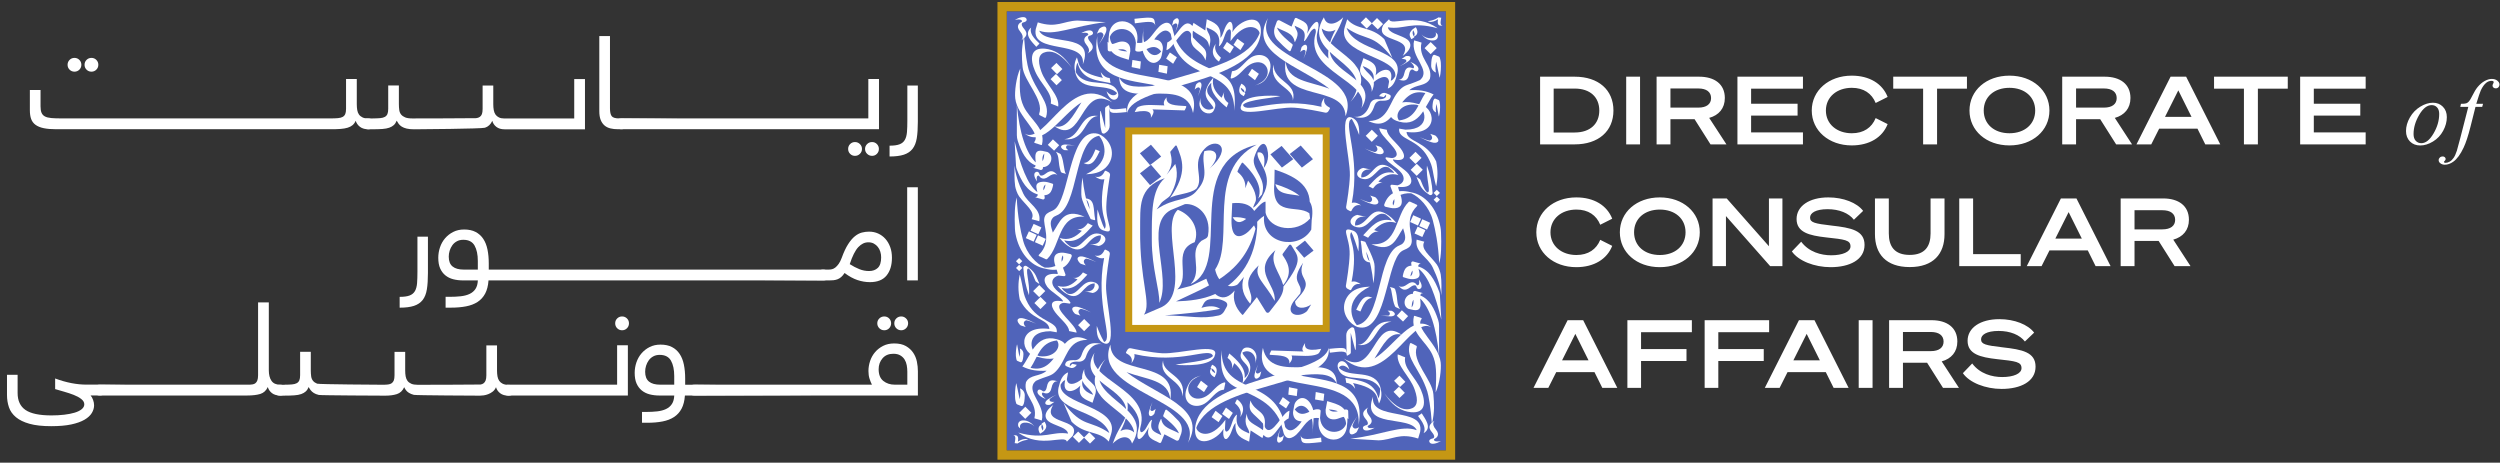 <svg width="308" height="57" viewBox="0 0 308 57" fill="none" xmlns="http://www.w3.org/2000/svg">
<rect x="0" y="0" width="308" height="57" fill="#333333" stroke="none"/>
<path d="M189.74 17.787V9.448H194.002C196.929 9.448 198.776 11.074 198.776 13.618C198.776 16.161 196.929 17.787 194.002 17.787H189.74ZM191.412 16.324H194.002C195.907 16.324 197.033 15.255 197.033 13.618C197.033 11.969 195.907 10.912 194.002 10.912H191.412V16.324ZM202.054 9.448V17.787H200.347V9.448H202.054ZM205.799 14.686V17.787H204.092V9.448H209.33C211.223 9.448 212.5 10.354 212.5 12.073C212.5 13.351 211.757 14.198 210.572 14.524L212.698 17.787H210.735L208.772 14.686H205.799ZM205.799 13.258H209.237C210.236 13.258 210.805 12.828 210.805 12.085C210.805 11.33 210.236 10.9 209.237 10.9H205.799V13.258ZM214.052 9.448H222.124V10.923H215.736V12.781H221.462V14.245H215.736V16.312H222.124V17.787H214.052V9.448ZM223.208 13.618C223.208 11.144 225.31 9.32 228.132 9.32C230.316 9.32 231.918 10.308 232.557 11.945L231.082 12.688C230.606 11.515 229.607 10.819 228.144 10.819C226.32 10.819 224.95 11.934 224.95 13.618C224.95 15.302 226.32 16.417 228.144 16.417C229.607 16.417 230.606 15.72 231.082 14.547L232.557 15.29C231.918 16.928 230.316 17.915 228.132 17.915C225.31 17.915 223.208 16.091 223.208 13.618ZM242.328 10.923H238.647V17.787H236.928V10.923H233.246V9.448H242.328V10.923ZM247.565 9.32C250.411 9.32 252.49 11.144 252.49 13.618C252.49 16.091 250.411 17.915 247.565 17.915C244.708 17.915 242.641 16.091 242.641 13.618C242.641 11.144 244.708 9.32 247.565 9.32ZM247.565 10.819C245.695 10.819 244.395 11.934 244.395 13.618C244.395 15.302 245.695 16.417 247.565 16.417C249.435 16.417 250.736 15.302 250.736 13.618C250.736 11.934 249.435 10.819 247.565 10.819ZM255.771 14.686V17.787H254.064V9.448H259.302C261.195 9.448 262.473 10.354 262.473 12.073C262.473 13.351 261.729 14.198 260.545 14.524L262.67 17.787H260.707L258.745 14.686H255.771ZM255.771 13.258H259.209C260.208 13.258 260.777 12.828 260.777 12.085C260.777 11.33 260.208 10.9 259.209 10.9H255.771V13.258ZM267.416 9.448H269.332L273.536 17.787H271.69L270.726 15.848H266.011L265.035 17.787H263.212L267.416 9.448ZM268.368 11.132L266.731 14.396H269.994L268.368 11.132ZM281.853 10.923H278.171V17.787H276.452V10.923H272.77V9.448H281.853V10.923ZM283.378 9.448H291.45V10.923H285.062V12.781H290.788V14.245H285.062V16.312H291.45V17.787H283.378V9.448ZM301.45 14.43C301.45 14.997 301.299 15.558 300.997 16.114C300.698 16.67 300.28 17.11 299.743 17.436C299.206 17.761 298.685 17.923 298.178 17.923C297.66 17.923 297.237 17.759 296.908 17.43C296.583 17.097 296.42 16.668 296.42 16.142C296.42 15.587 296.579 15.029 296.897 14.47C297.218 13.91 297.645 13.468 298.178 13.143C298.715 12.818 299.233 12.655 299.732 12.655C300.231 12.655 300.641 12.819 300.963 13.148C301.288 13.477 301.45 13.904 301.45 14.43ZM300.509 14.039C300.509 13.687 300.422 13.419 300.248 13.233C300.078 13.044 299.857 12.95 299.585 12.95C299.029 12.95 298.517 13.349 298.048 14.146C297.583 14.94 297.35 15.73 297.35 16.517C297.35 16.876 297.441 17.154 297.622 17.35C297.804 17.543 298.033 17.64 298.309 17.64C298.842 17.64 299.341 17.245 299.806 16.454C300.275 15.661 300.509 14.855 300.509 14.039ZM305.91 12.791L305.808 13.165H304.98L304.356 15.643C304.08 16.736 303.802 17.581 303.522 18.178C303.125 19.021 302.698 19.604 302.241 19.925C301.893 20.171 301.545 20.294 301.197 20.294C300.971 20.294 300.778 20.226 300.619 20.09C300.502 19.995 300.443 19.872 300.443 19.721C300.443 19.6 300.492 19.494 300.591 19.403C300.685 19.316 300.802 19.273 300.942 19.273C301.044 19.273 301.131 19.305 301.203 19.369C301.271 19.434 301.305 19.507 301.305 19.59C301.305 19.674 301.265 19.751 301.186 19.823C301.126 19.876 301.095 19.916 301.095 19.942C301.095 19.976 301.109 20.003 301.135 20.021C301.169 20.048 301.222 20.061 301.294 20.061C301.456 20.061 301.628 20.01 301.81 19.908C301.988 19.806 302.146 19.653 302.286 19.449C302.426 19.248 302.558 18.957 302.683 18.575C302.736 18.417 302.878 17.893 303.108 17.005L304.095 13.165H303.108L303.188 12.791C303.502 12.791 303.721 12.77 303.846 12.729C303.97 12.683 304.084 12.6 304.186 12.479C304.292 12.354 304.428 12.124 304.594 11.787C304.817 11.334 305.031 10.982 305.235 10.732C305.515 10.396 305.808 10.145 306.114 9.978C306.424 9.808 306.715 9.723 306.987 9.723C307.275 9.723 307.505 9.797 307.679 9.944C307.853 10.088 307.94 10.245 307.94 10.415C307.94 10.547 307.897 10.659 307.81 10.749C307.723 10.84 307.611 10.886 307.475 10.886C307.358 10.886 307.261 10.852 307.186 10.784C307.114 10.715 307.078 10.634 307.078 10.54C307.078 10.479 307.103 10.405 307.152 10.319C307.201 10.228 307.226 10.167 307.226 10.137C307.226 10.084 307.209 10.044 307.175 10.018C307.125 9.98 307.054 9.961 306.959 9.961C306.721 9.961 306.507 10.037 306.318 10.188C306.065 10.388 305.838 10.702 305.638 11.129C305.536 11.352 305.348 11.906 305.076 12.791H305.91Z" fill="white"/>
<path d="M189.275 28.618C189.275 26.144 191.377 24.32 194.2 24.32C196.383 24.32 197.986 25.308 198.625 26.945L197.15 27.689C196.673 26.515 195.675 25.819 194.211 25.819C192.388 25.819 191.017 26.934 191.017 28.618C191.017 30.302 192.388 31.417 194.211 31.417C195.675 31.417 196.673 30.72 197.15 29.547L198.625 30.29C197.986 31.928 196.383 32.915 194.2 32.915C191.377 32.915 189.275 31.091 189.275 28.618ZM204.489 24.32C207.334 24.32 209.413 26.144 209.413 28.618C209.413 31.091 207.334 32.915 204.489 32.915C201.632 32.915 199.565 31.091 199.565 28.618C199.565 26.144 201.632 24.32 204.489 24.32ZM204.489 25.819C202.619 25.819 201.318 26.934 201.318 28.618C201.318 30.302 202.619 31.417 204.489 31.417C206.359 31.417 207.66 30.302 207.66 28.618C207.66 26.934 206.359 25.819 204.489 25.819ZM219.594 24.448V32.787H218.084L212.637 26.62V32.787H210.988V24.448H212.73L217.933 30.337V24.448H219.594ZM220.758 30.975L221.907 29.779C222.86 31.057 224.369 31.451 225.601 31.451C226.994 31.451 227.981 31.033 227.981 30.36C227.981 29.57 227.296 29.5 224.95 29.245C222.906 29.012 221.338 28.629 221.338 26.98C221.338 25.401 222.883 24.32 225.252 24.32C227.11 24.32 228.783 24.982 229.538 25.981L228.4 27.073C227.761 26.248 226.576 25.772 225.159 25.772C223.673 25.772 222.999 26.248 222.999 26.806C222.999 27.41 223.557 27.549 225.67 27.793C228.04 28.06 229.712 28.374 229.712 30.174C229.712 31.997 227.889 32.915 225.531 32.915C223.545 32.915 221.57 32.148 220.758 30.975ZM235.279 32.903C232.353 32.903 230.994 31.277 230.994 28.85V24.448H232.701V28.757C232.701 30.325 233.375 31.405 235.279 31.405C237.172 31.405 237.846 30.325 237.846 28.757V24.448H239.565V28.85C239.565 31.277 238.195 32.903 235.279 32.903ZM241.379 32.787V24.448H243.087V31.312H248.952V32.787H241.379ZM253.903 24.448H255.819L260.024 32.787H258.177L257.213 30.848H252.498L251.522 32.787H249.699L253.903 24.448ZM254.855 26.132L253.218 29.396H256.481L254.855 26.132ZM262.973 29.686V32.787H261.266V24.448H266.504C268.397 24.448 269.675 25.354 269.675 27.073C269.675 28.351 268.931 29.198 267.747 29.524L269.872 32.787H267.909L265.947 29.686H262.973ZM262.973 28.258H266.411C267.41 28.258 267.979 27.828 267.979 27.085C267.979 26.33 267.41 25.9 266.411 25.9H262.973V28.258Z" fill="white"/>
<path d="M193.131 39.448H195.047L199.252 47.787H197.405L196.441 45.848H191.726L190.75 47.787H188.927L193.131 39.448ZM194.083 41.132L192.446 44.396H195.709L194.083 41.132ZM202.178 47.787H200.494V39.448H208.438V40.923H202.178V43.002H207.776V44.477H202.178V47.787ZM211.696 47.787H210.012V39.448H217.956V40.923H211.696V43.002H217.294V44.477H211.696V47.787ZM221.629 39.448H223.545L227.749 47.787H225.903L224.939 45.848H220.223L219.248 47.787H217.424L221.629 39.448ZM222.581 41.132L220.943 44.396H224.207L222.581 41.132ZM230.699 39.448V47.787H228.992V39.448H230.699ZM234.444 44.686V47.787H232.737V39.448H237.975C239.868 39.448 241.145 40.354 241.145 42.073C241.145 43.35 240.402 44.198 239.217 44.524L241.343 47.787H239.38L237.417 44.686H234.444ZM234.444 43.258H237.882C238.881 43.258 239.45 42.828 239.45 42.085C239.45 41.33 238.881 40.9 237.882 40.9H234.444V43.258ZM241.826 45.975L242.976 44.779C243.928 46.057 245.438 46.452 246.669 46.452C248.063 46.452 249.05 46.033 249.05 45.36C249.05 44.57 248.365 44.5 246.019 44.245C243.975 44.013 242.407 43.629 242.407 41.98C242.407 40.401 243.952 39.32 246.321 39.32C248.179 39.32 249.852 39.982 250.606 40.981L249.468 42.073C248.829 41.248 247.645 40.772 246.228 40.772C244.741 40.772 244.068 41.248 244.068 41.806C244.068 42.41 244.625 42.549 246.739 42.793C249.108 43.06 250.781 43.374 250.781 45.174C250.781 46.997 248.957 47.915 246.6 47.915C244.614 47.915 242.639 47.148 241.826 45.975Z" fill="white"/>
<g clip-path="url(#clip0_1_17721)">
<path d="M45.349 15.921C44.934 15.921 44.598 15.82 44.341 15.621C44.084 15.423 43.913 15.172 43.821 14.876C43.727 15.102 43.598 15.279 43.439 15.417C43.28 15.551 43.079 15.658 42.837 15.731C42.596 15.808 42.302 15.857 41.96 15.884C41.618 15.912 41.214 15.921 40.756 15.921H6.925C6.308 15.921 5.791 15.878 5.379 15.79C4.966 15.704 4.633 15.566 4.379 15.38C4.126 15.194 3.945 14.955 3.838 14.659C3.731 14.365 3.679 14.002 3.679 13.577V11.089H4.994V13.097C4.994 13.43 5.033 13.693 5.116 13.888C5.198 14.084 5.333 14.237 5.525 14.341C5.718 14.445 5.978 14.512 6.311 14.543C6.641 14.573 7.069 14.588 7.592 14.588H40.734C41.089 14.588 41.389 14.576 41.636 14.555C41.884 14.533 42.079 14.481 42.223 14.399C42.367 14.316 42.471 14.2 42.535 14.05C42.599 13.898 42.633 13.687 42.633 13.418V9.735H43.956V12.822C43.956 13.091 43.974 13.335 44.011 13.555C44.047 13.775 44.118 13.959 44.225 14.108C44.332 14.258 44.475 14.374 44.659 14.463C44.842 14.552 45.071 14.594 45.346 14.594C45.781 14.594 45.994 14.808 45.994 15.236C45.994 15.505 45.943 15.689 45.839 15.783C45.735 15.878 45.57 15.927 45.346 15.927L45.349 15.921ZM8.325 7.981C8.325 7.745 8.408 7.543 8.573 7.378C8.738 7.213 8.939 7.131 9.175 7.131C9.41 7.131 9.612 7.213 9.777 7.378C9.942 7.543 10.024 7.745 10.024 7.981C10.024 8.216 9.942 8.418 9.777 8.583C9.612 8.748 9.41 8.83 9.175 8.83C8.939 8.83 8.738 8.748 8.573 8.583C8.408 8.418 8.325 8.216 8.325 7.981ZM10.416 7.981C10.416 7.745 10.498 7.543 10.663 7.378C10.828 7.213 11.03 7.131 11.265 7.131C11.501 7.131 11.702 7.213 11.867 7.378C12.032 7.543 12.115 7.745 12.115 7.981C12.115 8.216 12.032 8.418 11.867 8.583C11.702 8.748 11.501 8.83 11.265 8.83C11.03 8.83 10.828 8.748 10.663 8.583C10.498 8.418 10.416 8.216 10.416 7.981Z" fill="white"/>
<path d="M45.93 14.589C46.285 14.589 46.584 14.576 46.829 14.555C47.073 14.534 47.269 14.482 47.416 14.399C47.562 14.316 47.666 14.2 47.73 14.051C47.795 13.898 47.828 13.687 47.828 13.418V10.527H49.142V12.819C49.142 13.088 49.158 13.332 49.188 13.553C49.219 13.773 49.295 13.956 49.414 14.106C49.537 14.255 49.702 14.372 49.913 14.46C50.124 14.549 50.42 14.592 50.802 14.592C51.031 14.592 58.483 14.579 58.663 14.558C58.843 14.537 58.993 14.485 59.109 14.402C59.228 14.32 59.314 14.204 59.372 14.054C59.427 13.901 59.458 13.69 59.458 13.421V10.539H60.772V12.825C60.772 13.094 60.79 13.338 60.83 13.559C60.87 13.779 60.94 13.962 61.044 14.112C61.148 14.261 61.288 14.378 61.469 14.466C61.649 14.555 61.875 14.598 62.15 14.598H70.745V9.741H72.068V15.93H62.15C61.741 15.93 61.408 15.829 61.151 15.631C60.894 15.432 60.729 15.181 60.65 14.885C60.454 15.322 60.151 15.606 59.742 15.738C59.332 15.869 51.597 15.93 51.025 15.93C50.655 15.93 50.347 15.9 50.102 15.842C49.858 15.784 49.656 15.701 49.494 15.6C49.335 15.499 49.207 15.383 49.115 15.255C49.023 15.127 48.944 14.995 48.873 14.867C48.785 15.093 48.666 15.27 48.519 15.408C48.372 15.542 48.186 15.652 47.96 15.732C47.73 15.814 47.449 15.866 47.107 15.891C46.765 15.915 46.364 15.927 45.897 15.927H45.356C44.928 15.927 44.714 15.713 44.714 15.285C44.714 15.016 44.766 14.833 44.867 14.738C44.968 14.644 45.13 14.595 45.356 14.595H45.921L45.93 14.589Z" fill="white"/>
<path d="M104.475 15.23C104.475 15.499 77.139 15.682 77.038 15.777C76.937 15.872 76.775 15.921 76.549 15.921H76.136C75.788 15.921 75.473 15.887 75.192 15.817C74.91 15.746 74.669 15.627 74.47 15.453C74.272 15.282 74.116 15.053 74.003 14.772C73.89 14.487 73.835 14.133 73.835 13.705V4.447H75.149V13.35C75.149 13.8 75.219 14.121 75.36 14.307C75.5 14.496 75.809 14.588 76.286 14.588H76.549C76.977 14.588 104.475 14.802 104.475 15.23Z" fill="white"/>
<path d="M76.558 15.921C76.13 15.921 75.916 15.707 75.916 15.279C75.916 15.01 75.968 14.827 76.069 14.732C76.17 14.637 76.332 14.588 76.558 14.588H106.978V9.732H108.292V15.921H76.555H76.558ZM104.49 18.351C104.49 18.116 104.572 17.914 104.734 17.749C104.896 17.584 105.098 17.501 105.333 17.501C105.569 17.501 105.77 17.584 105.941 17.749C106.113 17.914 106.195 18.116 106.195 18.351C106.195 18.586 106.11 18.788 105.941 18.953C105.773 19.118 105.572 19.201 105.333 19.201C105.095 19.201 104.896 19.118 104.734 18.953C104.572 18.788 104.49 18.586 104.49 18.351ZM106.574 18.351C106.574 18.116 106.66 17.914 106.828 17.749C106.996 17.584 107.198 17.501 107.436 17.501C107.674 17.501 107.873 17.584 108.035 17.749C108.197 17.914 108.28 18.116 108.28 18.351C108.28 18.586 108.197 18.788 108.035 18.953C107.873 19.118 107.671 19.201 107.436 19.201C107.201 19.201 106.999 19.118 106.828 18.953C106.66 18.788 106.574 18.586 106.574 18.351Z" fill="white"/>
<path d="M111.788 10.536H113.078V15.022C113.078 15.814 113.035 16.483 112.947 17.024C112.858 17.565 112.687 18.002 112.427 18.335C112.167 18.666 111.813 18.907 111.357 19.057C110.902 19.206 110.315 19.28 109.594 19.28V17.947C110.116 17.947 110.526 17.892 110.819 17.779C111.116 17.666 111.333 17.486 111.476 17.235C111.62 16.985 111.706 16.664 111.739 16.269C111.77 15.875 111.785 15.401 111.785 14.845V10.536H111.788Z" fill="white"/>
<path d="M51.432 29.161H52.721V33.648C52.721 34.439 52.679 35.109 52.59 35.65C52.502 36.191 52.33 36.628 52.071 36.961C51.811 37.291 51.456 37.532 51.001 37.682C50.545 37.832 49.959 37.905 49.237 37.905V36.573C49.76 36.573 50.169 36.518 50.463 36.405C50.759 36.292 50.976 36.111 51.12 35.861C51.264 35.61 51.349 35.289 51.383 34.895C51.413 34.501 51.429 34.027 51.429 33.471V29.161H51.432Z" fill="white"/>
<path d="M60.185 34.546C60.139 35.197 60.002 35.738 59.773 36.169C59.543 36.6 59.232 36.942 58.837 37.199C58.443 37.456 57.969 37.636 57.416 37.743C56.863 37.85 56.249 37.902 55.573 37.902H54.898V36.569H55.396C55.897 36.569 56.356 36.545 56.774 36.499C57.193 36.45 57.557 36.355 57.862 36.209C58.168 36.062 58.409 35.857 58.584 35.588C58.758 35.322 58.853 34.974 58.871 34.546H57.049C56.612 34.546 56.209 34.497 55.839 34.402C55.472 34.308 55.148 34.149 54.873 33.926C54.598 33.703 54.384 33.418 54.228 33.067C54.072 32.715 53.996 32.278 53.996 31.756C53.996 31.312 54.069 30.881 54.21 30.463C54.351 30.044 54.562 29.674 54.837 29.353C55.112 29.032 55.445 28.773 55.836 28.574C56.227 28.375 56.673 28.274 57.181 28.274C57.737 28.274 58.208 28.375 58.59 28.574C58.972 28.773 59.287 29.054 59.531 29.418C59.776 29.781 59.95 30.221 60.057 30.738C60.164 31.254 60.216 31.829 60.216 32.459V33.217H101.415C101.849 33.217 102.063 33.431 102.063 33.858C102.063 34.127 102.011 34.311 101.907 34.405C101.803 34.5 101.638 34.549 101.415 34.549H60.182L60.185 34.546ZM55.286 31.621C55.286 32.171 55.442 32.575 55.757 32.831C56.071 33.088 56.533 33.214 57.138 33.214H58.868V32.15C58.868 31.358 58.733 30.726 58.465 30.252C58.196 29.781 57.734 29.543 57.083 29.543C56.774 29.543 56.508 29.604 56.282 29.729C56.056 29.852 55.873 30.014 55.729 30.215C55.585 30.417 55.475 30.637 55.399 30.881C55.322 31.126 55.286 31.37 55.286 31.618V31.621Z" fill="white"/>
<path d="M101.433 34.546C101.005 34.546 60.717 34.332 60.717 33.904C60.717 33.636 100.843 33.452 100.944 33.357C101.045 33.263 101.207 33.214 101.433 33.214H102.1C102.222 33.214 102.356 33.199 102.497 33.168C102.638 33.137 102.775 33.067 102.916 32.957C103.053 32.847 103.191 32.697 103.325 32.511C103.46 32.321 103.588 32.071 103.704 31.756C103.952 31.071 104.212 30.515 104.484 30.09C104.756 29.665 105.034 29.338 105.318 29.109C105.602 28.88 105.893 28.727 106.186 28.651C106.479 28.574 106.776 28.538 107.066 28.538C107.47 28.538 107.846 28.614 108.188 28.77C108.53 28.926 108.83 29.143 109.08 29.427C109.334 29.711 109.53 30.047 109.673 30.439C109.817 30.83 109.887 31.27 109.887 31.759C109.887 32.676 109.664 33.403 109.221 33.947C108.778 34.488 108.093 34.76 107.173 34.76C106.666 34.76 106.158 34.675 105.642 34.504C105.128 34.332 104.597 34.042 104.053 33.633C103.912 33.846 103.771 34.015 103.628 34.137C103.484 34.259 103.331 34.351 103.169 34.412C103.007 34.47 102.839 34.51 102.671 34.525C102.503 34.54 102.32 34.549 102.124 34.549H101.433V34.546ZM108.558 31.707C108.558 31.466 108.524 31.233 108.454 31.007C108.383 30.781 108.283 30.585 108.145 30.417C108.008 30.249 107.849 30.112 107.656 30.008C107.463 29.904 107.24 29.852 106.981 29.852C106.525 29.852 106.11 30.05 105.737 30.451C105.364 30.851 105.012 31.548 104.688 32.541C105.083 32.795 105.474 33 105.865 33.156C106.256 33.315 106.657 33.391 107.066 33.391C107.515 33.391 107.876 33.263 108.148 33.003C108.42 32.743 108.558 32.312 108.558 31.704V31.707Z" fill="white"/>
<path d="M113.078 23.073V34.546H111.764V23.073H113.078Z" fill="white"/>
<path d="M11.165 48.728C11.284 48.856 11.384 49.036 11.467 49.269C11.553 49.498 11.592 49.721 11.592 49.935C11.592 50.256 11.498 50.571 11.311 50.882C11.122 51.194 10.819 51.472 10.403 51.714C9.988 51.955 9.447 52.148 8.777 52.291C8.108 52.435 7.286 52.505 6.308 52.505C5.223 52.505 4.331 52.407 3.631 52.209C2.931 52.013 2.374 51.741 1.962 51.396C1.549 51.05 1.262 50.644 1.103 50.176C0.944 49.709 0.862 49.208 0.862 48.667V46.179H2.17V48.422C2.17 49.373 2.497 50.069 3.148 50.513C3.799 50.956 4.865 51.179 6.342 51.179C6.892 51.179 7.414 51.151 7.906 51.093C8.399 51.035 8.829 50.953 9.199 50.84C9.569 50.727 9.859 50.583 10.07 50.409C10.281 50.234 10.385 50.036 10.385 49.81C10.385 49.568 10.26 49.351 10.009 49.156C9.759 48.96 9.45 48.792 9.077 48.648C8.707 48.505 8.313 48.373 7.897 48.257C7.482 48.138 7.112 48.031 6.794 47.936V46.628C8.154 47.135 9.444 47.386 10.663 47.386H12.283C12.717 47.386 29.915 47.6 29.915 48.028C29.915 48.297 12.882 48.48 12.778 48.575C12.674 48.67 12.509 48.718 12.286 48.718H11.165V48.728Z" fill="white"/>
<path d="M12.31 48.727C11.883 48.727 11.669 48.514 11.669 48.086C11.669 47.817 11.721 47.633 11.822 47.538C11.922 47.444 12.084 47.395 12.31 47.395H30.581C30.774 47.395 30.945 47.383 31.095 47.361C31.248 47.34 31.373 47.288 31.474 47.205C31.575 47.123 31.654 47.007 31.709 46.857C31.764 46.707 31.795 46.493 31.795 46.224V37.254H33.118V45.625C33.118 46.169 33.228 46.603 33.448 46.918C33.668 47.236 34.02 47.395 34.503 47.395C34.931 47.395 35.144 47.609 35.144 48.037C35.144 48.306 35.093 48.489 34.992 48.584C34.891 48.678 34.729 48.727 34.503 48.727C34.087 48.727 33.754 48.627 33.5 48.428C33.246 48.229 33.078 47.979 32.993 47.682C32.797 48.119 32.489 48.403 32.067 48.535C31.645 48.663 31.101 48.727 30.432 48.727H12.31Z" fill="white"/>
<path d="M35.077 47.395C35.432 47.395 35.731 47.383 35.976 47.361C36.22 47.34 36.416 47.288 36.563 47.206C36.709 47.123 36.813 47.007 36.877 46.857C36.942 46.704 36.975 46.493 36.975 46.224V43.342H38.289V45.628C38.289 45.897 38.305 46.142 38.335 46.362C38.366 46.582 38.442 46.765 38.562 46.915C38.681 47.065 38.852 47.181 39.072 47.27C39.292 47.355 46.832 47.401 47.205 47.401C47.44 47.401 47.645 47.389 47.819 47.367C47.993 47.346 48.14 47.294 48.256 47.212C48.372 47.129 48.461 47.013 48.519 46.863C48.574 46.71 48.605 46.499 48.605 46.23V43.348H49.919V45.635C49.919 45.904 49.937 46.148 49.977 46.368C50.017 46.588 50.093 46.772 50.203 46.921C50.313 47.071 50.469 47.187 50.668 47.276C50.866 47.364 51.126 47.407 51.453 47.407C51.639 47.407 59.051 47.395 59.201 47.374C59.351 47.352 59.479 47.3 59.583 47.218C59.69 47.135 59.773 47.019 59.831 46.869C59.889 46.716 59.919 46.506 59.919 46.237V42.554H61.233V45.641C61.233 45.91 61.252 46.154 61.291 46.374C61.331 46.594 61.404 46.778 61.511 46.927C61.618 47.077 61.762 47.193 61.943 47.282C62.123 47.367 62.352 47.413 62.633 47.413C63.067 47.413 63.281 47.627 63.281 48.055C63.281 48.324 63.229 48.508 63.125 48.602C63.021 48.697 62.856 48.746 62.633 48.746C62.218 48.746 61.881 48.645 61.621 48.446C61.362 48.248 61.191 47.997 61.108 47.701C61.013 47.927 60.879 48.104 60.708 48.242C60.536 48.376 60.353 48.483 60.161 48.556C59.968 48.633 59.779 48.682 59.595 48.709C59.412 48.734 59.256 48.746 59.128 48.746C58.779 48.746 51.236 48.712 50.992 48.648C50.747 48.584 50.545 48.501 50.383 48.401C50.224 48.3 50.099 48.187 50.008 48.064C49.919 47.939 49.849 47.82 49.797 47.701C49.601 48.138 49.301 48.422 48.898 48.553C48.495 48.682 48.018 48.746 47.462 48.746C47.086 48.746 39.524 48.715 39.277 48.657C39.026 48.599 38.821 48.517 38.662 48.416C38.503 48.315 38.372 48.199 38.274 48.07C38.176 47.942 38.094 47.811 38.027 47.682C37.938 47.908 37.819 48.086 37.672 48.223C37.525 48.358 37.339 48.468 37.113 48.547C36.883 48.63 36.602 48.682 36.26 48.706C35.921 48.731 35.517 48.743 35.05 48.743H34.509C34.081 48.743 33.867 48.529 33.867 48.101C33.867 47.832 33.919 47.649 34.02 47.554C34.121 47.459 34.283 47.41 34.509 47.41H35.074L35.077 47.395Z" fill="white"/>
<path d="M62.654 48.727C62.227 48.727 62.013 48.513 62.013 48.086C62.013 47.817 62.065 47.633 62.166 47.538C62.266 47.444 62.428 47.395 62.654 47.395H76.029V42.538H77.353V48.727H62.654ZM75.791 39.83C75.791 39.595 75.873 39.396 76.038 39.231C76.203 39.069 76.405 38.987 76.64 38.987C76.876 38.987 77.077 39.069 77.242 39.231C77.407 39.393 77.49 39.595 77.49 39.83C77.49 40.066 77.407 40.277 77.242 40.442C77.077 40.607 76.876 40.689 76.64 40.689C76.405 40.689 76.203 40.607 76.038 40.442C75.873 40.277 75.791 40.072 75.791 39.83Z" fill="white"/>
<path d="M84.382 48.728C84.336 49.379 84.199 49.92 83.97 50.351C83.74 50.782 83.429 51.124 83.034 51.381C82.64 51.637 82.166 51.818 81.613 51.925C81.06 52.032 80.446 52.084 79.77 52.084H79.095V50.751H79.593C80.094 50.751 80.553 50.727 80.971 50.681C81.39 50.632 81.754 50.537 82.059 50.39C82.365 50.244 82.606 50.039 82.781 49.77C82.955 49.504 83.05 49.156 83.068 48.728H81.246C80.809 48.728 80.406 48.679 80.036 48.584C79.669 48.489 79.345 48.33 79.07 48.107C78.795 47.884 78.581 47.6 78.425 47.248C78.269 46.897 78.193 46.46 78.193 45.937C78.193 45.494 78.266 45.063 78.407 44.644C78.551 44.226 78.758 43.856 79.034 43.535C79.309 43.214 79.642 42.954 80.033 42.756C80.424 42.557 80.871 42.456 81.378 42.456C81.934 42.456 82.405 42.557 82.787 42.756C83.169 42.954 83.484 43.235 83.728 43.599C83.973 43.963 84.147 44.4 84.254 44.919C84.361 45.436 84.413 46.011 84.413 46.64V47.398H85.534C85.968 47.398 106.223 47.612 106.223 48.04C106.223 48.309 106.171 48.492 106.067 48.587C105.963 48.682 85.761 48.731 85.534 48.731H84.379L84.382 48.728ZM79.483 45.8C79.483 46.35 79.639 46.753 79.954 47.01C80.268 47.267 80.73 47.392 81.335 47.392H83.065V46.328C83.065 45.537 82.93 44.904 82.662 44.431C82.392 43.96 81.931 43.721 81.28 43.721C80.971 43.721 80.705 43.782 80.479 43.908C80.253 44.033 80.07 44.192 79.926 44.394C79.782 44.596 79.672 44.816 79.596 45.06C79.52 45.305 79.483 45.549 79.483 45.797V45.8Z" fill="white"/>
<path d="M85.556 48.727C85.128 48.727 84.914 48.513 84.914 48.086C84.914 47.817 84.966 47.633 85.067 47.538C85.168 47.444 85.329 47.395 85.556 47.395H107.424C107.311 47.169 107.213 46.921 107.124 46.649C107.036 46.377 106.993 46.062 106.993 45.708C106.993 45.286 107.063 44.873 107.201 44.464C107.338 44.054 107.543 43.697 107.812 43.382C108.081 43.067 108.411 42.81 108.802 42.612C109.193 42.413 109.646 42.312 110.165 42.312C110.749 42.312 111.229 42.419 111.608 42.636C111.984 42.853 112.283 43.125 112.506 43.458C112.73 43.791 112.879 44.155 112.962 44.556C113.044 44.956 113.084 45.347 113.084 45.735V48.727H85.559H85.556ZM108.081 39.83C108.081 39.595 108.166 39.396 108.335 39.231C108.503 39.069 108.704 38.987 108.943 38.987C109.181 38.987 109.38 39.069 109.542 39.231C109.704 39.393 109.786 39.595 109.786 39.83C109.786 40.066 109.704 40.277 109.542 40.442C109.38 40.607 109.178 40.689 108.943 40.689C108.707 40.689 108.506 40.607 108.335 40.442C108.166 40.277 108.081 40.072 108.081 39.83ZM108.249 45.488C108.249 46.145 108.442 46.628 108.827 46.933C109.212 47.239 109.682 47.392 110.239 47.392H111.782V45.781C111.782 45.521 111.758 45.261 111.712 45.002C111.663 44.739 111.577 44.507 111.449 44.299C111.324 44.091 111.146 43.92 110.917 43.785C110.691 43.651 110.404 43.584 110.061 43.584C109.493 43.584 109.05 43.77 108.729 44.143C108.408 44.516 108.249 44.965 108.249 45.488ZM110.178 39.83C110.178 39.595 110.26 39.396 110.425 39.231C110.59 39.069 110.792 38.987 111.027 38.987C111.263 38.987 111.458 39.069 111.626 39.231C111.794 39.393 111.88 39.595 111.88 39.83C111.88 40.066 111.794 40.277 111.626 40.442C111.458 40.607 111.256 40.689 111.027 40.689C110.798 40.689 110.59 40.607 110.425 40.442C110.26 40.277 110.178 40.072 110.178 39.83Z" fill="white"/>
</g>
<g clip-path="url(#clip1_1_17721)">
<rect x="124.032" y="1.391" width="54.097" height="54.097" fill="#5064BA"/>
<g clip-path="url(#clip2_1_17721)">
<path d="M169.165 48.865C168.73 51.954 175.562 50.033 174.963 53.204L174.715 54.028C172.381 53.276 171.605 54.193 169.84 54.25L166.343 54.053C170.419 53.577 172.653 52.303 174.542 52.999C173.693 51.087 167.568 52.888 169.164 48.865L169.165 48.865Z" fill="white"/>
<path d="M167.383 52.34C167.803 44.836 153.984 49.701 155.591 42.86C156.531 47.727 164.602 42.86 164.681 47.26C164.11 45.875 162.126 46.033 160.093 46.243C163.232 46.938 168.369 46.876 167.383 52.339L167.383 52.34Z" fill="white"/>
<path d="M146.348 54.556C148.598 49.213 134.423 48.352 136.801 42.468C136.904 46.57 145.044 44.032 144.181 49.243C144.014 46.781 141.215 46.766 138.789 45.851C142.396 48.669 148.901 50.24 146.348 54.556Z" fill="white"/>
<path d="M165.953 52.379C165.81 55.161 161.9 54.537 162.495 51.507C161.049 51.312 160.713 52.581 159.712 53.546C159.712 53.546 158.61 54.61 158.158 53.403L157.803 52.077C156.627 49.282 153.998 48.675 152.169 47.666C150.812 46.917 150.224 45.8 150.511 43.135C150.412 48.888 157.225 46.263 158.334 52.606C158.984 53.587 159.909 52.577 160.368 51.923C159.877 51.879 159.438 51.741 159.316 51.032C159.293 50.905 159.297 50.774 159.32 50.647L159.45 49.952C159.485 49.763 159.565 49.582 159.692 49.437C160.554 48.443 161.589 49.468 161.802 50.608C161.879 51.453 161.808 52.423 161.67 53.453C162.065 50.618 160.482 49.204 159.512 50.444C160.57 51.818 161.6 50.118 162.595 50.465C162.666 50.49 162.712 50.558 162.706 50.633L162.629 51.501C162.801 53.594 165.341 53.66 165.837 52.238C165.825 51.936 165.749 51.662 165.596 51.422C165.358 50.765 164.659 50.498 163.712 50.441C164.407 51.189 165.796 50.126 166.069 50.553C166.096 50.596 166.104 50.648 166.099 50.698L166.122 51.637C165.629 51.064 165.156 51.543 164.584 51.644C163.978 51.75 163.262 51.547 163.317 50.481L163.511 49.416C164.802 49.834 166.294 50.015 165.954 52.378L165.953 52.379Z" fill="white"/>
<path d="M163.688 42.861C163.022 46.457 147.942 46.265 147.232 52.734C147.062 55.445 149.95 54.27 150.74 52.816C150.657 53.415 150.71 53.775 150.845 53.986C150.923 54.108 151.089 54.129 151.196 54.031C151.761 53.519 151.809 52.513 152.221 52.114C152.074 53.749 153.046 54.006 153.896 54.413L154.078 53.029L155.534 53.968L155.66 53.58C156.77 54.843 157.618 52.005 158.76 51.55L158.867 50.604C158 50.773 156.778 53.779 155.935 52.783C155.845 52.675 155.808 52.533 155.823 52.392C156.025 50.527 154.611 50.83 154.048 49.338C153.73 50.864 154.272 50.709 155.604 52.181C155.646 52.445 155.649 52.716 155.604 52.998C154.522 52.181 153.659 52.105 153.608 50.976C153.128 52.544 153.943 52.69 153.908 53.408C153.065 53.019 152.11 52.758 152.4 51.075C151.73 51.466 151.76 52.974 151.126 53.174C150.956 53.174 150.917 52.992 150.919 52.754L150.972 51.715C149.042 54.38 147.457 53.348 147.385 52.696C149.587 46.905 164.348 47.783 163.69 42.86L163.688 42.861Z" fill="white"/>
<path d="M150.805 47.954L150.953 47.211C150.965 47.151 150.911 47.097 150.851 47.111C149.931 47.319 149.419 48.333 148.604 48.814C147.839 49.266 146.942 49.235 146.546 48.545C146.311 48.136 146.343 47.629 146.592 47.228C146.857 46.799 147.231 46.542 147.942 46.266C147.205 46.492 146.618 46.678 146.171 47.937C145.587 49.689 147.153 50.479 148.425 49.72C149.22 49.245 149.815 48.081 150.725 48.021C150.764 48.019 150.797 47.991 150.805 47.953L150.805 47.954Z" fill="white"/>
<path d="M139.465 54.651C142.546 49.728 132.534 49.089 136.187 44.243C134.35 46.246 134.686 47.655 135.678 48.87C136.802 50.247 139.512 51.549 139.733 53.278C139.224 52.826 138.552 52.806 138.03 53.119C138.825 51.668 139.04 50.407 138.896 49.56C139.831 50.431 140.604 51.523 140.262 52.81C139.874 54.178 140.301 54.897 141.554 52.623C141.115 53.989 142.037 54.139 142.824 54.557C142.914 54.604 143.026 54.565 143.064 54.471L143.454 53.506L144.912 54.267C145.047 54.337 145.213 54.272 145.264 54.13L145.531 53.395C145.551 53.336 145.568 53.251 145.583 53.153C145.656 52.673 145.504 52.186 145.171 51.831C144.8 51.436 144.266 50.898 143.747 50.497C143.683 50.447 143.589 50.473 143.56 50.549L143.314 51.18C143.291 51.24 143.31 51.307 143.361 51.346C143.705 51.609 144.981 52.621 145.253 53.387C144.347 52.862 143.249 52.743 143.077 51.644C143.072 51.612 143.029 51.606 143.015 51.635C142.381 52.867 142.885 52.921 143.079 53.615C142.29 53.222 141.563 53.131 141.916 51.782C141.928 51.74 141.876 51.707 141.844 51.737C141.511 52.041 141.249 52.763 140.973 53.037C140.7 53.306 140.489 53.358 140.459 52.944C140.452 52.844 140.467 52.743 140.496 52.646C141.895 47.886 133.562 46.798 134.849 43.456C132.486 47.166 139.269 47.743 138.727 51.051C138.68 51.338 138.577 51.613 138.436 51.869L137.755 53.109C137.595 53.4 137.455 53.7 137.335 54.007L137.083 54.653C138.143 53.581 139.205 53.633 139.467 54.653L139.465 54.651Z" fill="white"/>
<path d="M133.576 45.472C133.489 47.201 135.516 47.037 134.892 48.727L134.599 49.618C133.763 49.217 132.733 48.99 133.1 47.496C132.287 48.41 130.81 48.615 131.228 46.838C131.053 46.87 130.866 47.061 130.667 47.398C130.395 49.867 138.006 50.02 136.883 53.494L136.594 54.403C135.376 52.991 133.703 53.639 132.023 51.955L131.027 49.636C133.459 52.787 134.2 51.649 136.672 53.344C135.602 50.345 129.376 50.781 130.495 47.46C130.692 46.592 131.061 46.084 131.589 45.876L131.436 46.721C131.587 47.873 133.086 47.027 133.487 46.468C133.078 47.472 133.422 48.216 134.68 48.645C134.194 47.548 132.71 47.384 133.576 45.472V45.472Z" fill="white"/>
<path d="M129.757 49.893C128.197 52.388 133.26 51.444 132.174 53.654C132.156 53.69 132.131 53.722 132.103 53.751L131.438 54.415C131.192 53.481 128.225 55.329 125.454 53.295C128.712 54.209 129.578 53.097 131.587 53.417C131.446 52.713 130.334 52.548 129.443 52.078C128.655 51.661 128.447 50.849 129.756 49.894L129.757 49.893Z" fill="white"/>
<path d="M128.347 51.809C128.863 49.737 126.18 48.175 127.62 46.922C129.02 46.282 129.458 46.404 130.099 45.737C131.511 44.284 131.38 41.902 133.973 41.868C130.358 40.096 130.585 46.255 126.965 45.319C127.874 43.977 128.12 42.173 130.213 41.944C130.84 42.773 129.85 44.134 128.047 43.878C126.998 43.66 126.081 40.807 129.415 40.806L130.194 40.939C130.379 39.525 127.937 39.76 126.65 37.4C125.92 36.061 126.158 35.698 125.635 33.828C125.413 34.843 125.423 35.867 125.635 36.9C126.897 39.502 129.178 39.214 129.286 40.526C125.096 39.99 125.709 43.777 127.873 43.977C129.394 44.422 130.377 44.199 131.004 43.535C131.598 42.678 131.283 42.06 130.166 41.783C127.596 41.09 126.958 43.908 125.951 45.147C126.874 45.627 127.888 45.737 128.943 45.673C128.12 46.429 126.906 46.097 126.402 47.082C126.006 48.785 127.893 49.57 127.437 51.535L128.347 51.808V51.809Z" fill="white"/>
<path d="M131.712 40.789L132.635 40.981C132.627 39.984 129.713 38.103 130.693 37.432C130.842 37.33 131.028 37.296 131.207 37.322L131.762 37.401C131.846 37.413 131.905 37.324 131.865 37.25C131.543 36.66 130.433 36.191 129.874 35.418C129.464 34.852 129.565 34.205 130.382 33.95L131.091 34.024C131.213 34.037 131.306 33.917 131.262 33.803C130.937 32.955 130.556 32.001 130.94 31.468C131.263 32.392 129.828 33.08 128.708 32.967C127.713 32.526 126.493 31.292 126.056 29.67C125.739 28.494 125.368 26.704 125.262 24.331C125.006 25.216 124.974 26.58 125.039 28.156C125.048 28.377 125.069 28.597 125.11 28.815C125.53 31.04 126.921 32.8 128.81 33.109C130.441 33.512 131.516 33.01 132.03 31.593C132.075 31.468 131.998 31.332 131.868 31.303L131.283 31.175C131.091 31.133 130.896 31.114 130.7 31.129C128.966 31.261 130.513 33.621 130.291 33.758C128.587 33.595 128.399 34.461 129.02 35.334C129.458 35.949 130.957 36.745 130.962 37.142C129.3 36.804 129.391 37.656 129.992 38.462C130.598 39.274 131.7 40.083 131.711 40.789H131.712Z" fill="white"/>
<path d="M133.617 26.699C131.014 25.545 130.57 27.392 129.708 28.659C129.533 28.038 129.242 27.4 129.682 26.865C129.8 26.721 129.964 26.624 130.139 26.558C132.969 25.498 132.238 17.257 135.411 16.727C135.948 17.349 137.184 19.819 133.801 21.471C134.242 21.459 134.66 21.404 135.05 21.3C135.923 21.066 136.642 20.425 136.892 19.558C137.326 18.058 136.2 16.793 135.302 16.489C131.931 15.6 131.835 23.446 130.199 25.534C130.045 25.73 129.842 25.882 129.612 25.979C129.044 26.219 128.792 26.378 128.673 26.826C128.421 27.77 129.693 29.718 127.994 31.388C127.941 31.439 127.957 31.527 128.024 31.558L128.843 31.935C128.902 31.962 128.972 31.952 129.019 31.907C130.73 30.234 130.299 26.439 133.618 26.699H133.617Z" fill="white"/>
<path d="M127.095 27.005L128.041 27.259C128.314 25.721 126.684 25.128 126.066 23.848C125.42 22.511 125.107 21.445 124.992 20.399C124.992 21.097 124.944 22.108 125.069 22.942C125.11 23.211 125.309 23.862 125.563 24.204C126.407 25.345 127.597 26.091 127.095 27.005Z" fill="white"/>
<path d="M127.535 24.304L128.501 24.578C129.123 24.523 128.08 23.285 128.806 22.73C128.717 23.397 128.437 23.779 127.84 23.695C126.551 22.762 125.713 20.299 125.001 17.412L125.175 20.445C125.182 20.574 125.207 20.701 125.253 20.821C125.829 22.35 126.57 23.602 127.85 23.949C129.363 24.343 129.582 23.587 129.747 22.783C129.762 22.713 129.72 22.644 129.652 22.623L129.199 22.486C128.935 22.406 128.658 22.373 128.384 22.399C126.813 22.553 128.49 24.138 127.535 24.304Z" fill="white"/>
<path d="M127.238 20.66L128.214 20.945C128.91 20.929 128.04 19.559 128.662 18.914C128.611 19.517 128.576 20.132 127.747 20.152C126.367 18.891 125.604 16.36 125.276 12.934V16.637C125.276 16.879 125.313 17.119 125.387 17.349C125.834 18.728 126.431 19.916 127.595 20.385L128.571 20.588C129.596 20.466 129.86 19.125 129.049 18.73L128.419 18.588C126.74 18.315 128.215 20.743 127.24 20.66L127.238 20.66Z" fill="white"/>
<path d="M127.463 17.604L128.275 17.868C128.317 17.882 128.361 17.858 128.371 17.816C128.864 15.786 126.862 14.737 126.107 13.096C125.592 11.978 125.579 10.924 125.698 8.434C125.183 9.531 124.985 11.334 125.078 12.125C125.345 14.423 128.343 16.339 127.429 17.486C127.397 17.527 127.414 17.588 127.464 17.604H127.463Z" fill="white"/>
<path d="M128.08 14.182L128.701 14.503C128.768 14.538 128.851 14.503 128.873 14.431C129.451 12.557 127.641 11.435 126.722 8.54C126.59 8.128 126.288 6.559 126.158 4.501C125.812 6.136 125.874 6.955 125.978 8.226C126.123 10.011 128.673 12.269 128.022 14.036C128.001 14.092 128.027 14.155 128.08 14.183V14.182Z" fill="white"/>
<path d="M129.458 12.761L130.373 13.127C130.543 11.706 128.882 10.482 128.285 8.795C127.783 7.375 127.957 6.6 128.868 6.399C129.428 6.276 129.996 6.452 130.469 6.777C131.415 7.427 132.04 8.356 132.04 8.356C132.04 8.356 131.28 7.102 130.305 6.52C129.824 6.233 129.288 6.047 128.731 5.997C126.905 5.833 126.878 7.274 127.511 8.751C128.222 10.409 129.698 11.413 129.457 12.762L129.458 12.761Z" fill="white"/>
<path d="M126.249 16.464C128.777 17.99 132.041 8.355 137.031 12.617C133.083 10.196 133.444 18.025 129.906 15.553C131.353 15.945 132.16 14.352 133.231 12.616C130.693 14.216 128.548 18.249 126.248 16.464H126.249Z" fill="white"/>
<path d="M159.762 48.799L159.855 47.921L158.806 47.706L158.721 48.622L159.762 48.799Z" fill="white"/>
<path d="M163.058 49.392L163.15 48.514L162.102 48.298L162.017 49.215L163.058 49.392Z" fill="white"/>
<path d="M158.445 50.319L158.901 49.562L158.042 48.923L157.577 49.718L158.445 50.319Z" fill="white"/>
<path d="M151.414 51.614L151.886 50.867L151.041 50.211L150.558 50.995L151.414 51.614Z" fill="white"/>
<path d="M148.332 48.305L148.803 47.558L147.958 46.902L147.476 47.686L148.332 48.305Z" fill="white"/>
<path d="M150.126 52.011L150.598 51.264L149.753 50.608L149.271 51.392L150.126 52.011Z" fill="white"/>
<path d="M134.192 53.256L133.54 53.906L134.286 54.651L134.937 54.001L134.192 53.256Z" fill="white"/>
<path d="M132.829 53.165L132.177 53.815L132.923 54.56L133.575 53.91L132.829 53.165Z" fill="white"/>
<path d="M126.317 50.107L125.565 50.858L126.311 51.603L127.063 50.852L126.317 50.107Z" fill="white"/>
<path d="M128.032 35.112L127.28 35.864L128.026 36.608L128.778 35.857L128.032 35.112Z" fill="white"/>
<path d="M125.557 31.789L125.166 32.179L125.554 32.566L125.945 32.176L125.557 31.789Z" fill="white"/>
<path d="M125.562 32.626L125.171 33.016L125.558 33.403L125.95 33.013L125.562 32.626Z" fill="white"/>
<path d="M128.186 36.583L127.434 37.334L128.18 38.079L128.932 37.328L128.186 36.583Z" fill="white"/>
<path d="M133.569 39.304L132.817 40.056L133.563 40.8L134.315 40.049L133.569 39.304Z" fill="white"/>
<path d="M127.34 27.586L126.961 28.424L127.922 28.858L128.301 28.02L127.34 27.586Z" fill="white"/>
<path d="M127.88 28.996L127.5 29.834L128.461 30.268L128.841 29.43L127.88 28.996Z" fill="white"/>
<path d="M129.719 17.171L129.092 17.844L129.864 18.561L130.492 17.888L129.719 17.171Z" fill="white"/>
<path d="M130.155 7.75L129.492 8.388L130.224 9.147L130.887 8.508L130.155 7.75Z" fill="white"/>
<path d="M130.09 9.11L129.427 9.748L130.159 10.506L130.822 9.868L130.09 9.11Z" fill="white"/>
<path d="M126.761 28.5L126.381 29.338L127.343 29.772L127.722 28.934L126.761 28.5Z" fill="white"/>
<path d="M136.326 11.244C136.869 11.892 137.438 11.833 137.618 11.466C136.296 10.075 133.105 11.508 132.465 8.916C132.322 8.297 132.337 7.68 132.679 7.069L132.891 7.8C133.242 8.896 134.509 9.292 135.897 9.596C135.77 9.461 135.679 9.203 135.61 8.868C135.61 8.868 135.995 9.587 136.711 9.615L136.814 10.232C135.147 9.885 133.278 9.855 132.754 7.718C132.617 7.924 132.549 8.331 132.53 8.878C133.791 11.127 137.05 9.306 137.727 11.416C138.032 12.334 136.813 12.864 136.325 11.244H136.326Z" fill="white"/>
<path d="M132.704 28.227L133.28 28.441C132.512 29.218 131.65 29.684 130.54 29.316C130.925 29.801 131.337 30.176 131.805 30.441C133.78 31.578 133.975 29.029 135.616 28.997C135.714 29.636 135.26 30.233 134.267 30.066L135.359 30.309C136.032 30.177 136.636 29.34 135.721 28.893C133.915 28.131 133.378 30.964 131.879 30.372C131.541 30.12 131.243 29.867 131.107 29.612C132.744 30.025 133.649 28.834 134.626 27.8L134.021 27.49C133.627 28.046 133.193 28.328 132.704 28.228L132.704 28.227Z" fill="white"/>
<path d="M132.233 34.226L132.752 34.418C132.061 35.118 131.285 35.537 130.286 35.205C130.633 35.642 131.004 35.98 131.425 36.218C133.203 37.241 133.379 34.947 134.856 34.917C134.944 35.492 134.536 36.03 133.641 35.88L134.624 36.099C135.229 35.981 135.773 35.227 134.95 34.823C133.323 34.137 132.84 36.688 131.491 36.155C131.186 35.928 130.918 35.701 130.796 35.47C132.27 35.842 133.085 34.771 133.964 33.839L133.419 33.56C133.065 34.06 132.674 34.315 132.233 34.225V34.226Z" fill="white"/>
<path d="M151.729 45.491L152.066 44.738C152.809 45.383 153.347 46.208 153.078 47.225C155.126 44.833 153.293 44.267 153.062 43.444C153.936 42.906 154.97 43.732 154.603 45.005L154.771 44.261C154.921 43.599 154.494 42.928 153.824 42.822C153.483 42.768 153.156 42.872 153.016 43.211C152.378 44.411 153.67 44.592 153.836 45.505C153.876 45.724 153.825 45.95 153.708 46.14C153.606 46.306 153.463 46.494 153.334 46.572C153.517 45.359 152.366 44.311 151.448 43.55L151.229 44.098C151.751 44.419 151.909 45.033 151.73 45.49L151.729 45.491Z" fill="white"/>
<path d="M132.095 44.821L132.66 44.944C132.66 44.944 132.36 45.508 131.799 45.292C131.238 45.076 131.128 45.054 131.308 44.68C131.489 44.305 132.382 44.375 132.382 44.375C132.382 44.375 133 44.446 133.238 43.767C133.477 43.088 133.898 41.86 135.82 42.416C135.82 42.416 134.408 42.021 133.781 43.963C133.547 44.685 132.752 44.553 132.752 44.553C132.752 44.553 131.662 44.479 131.814 45.126L132.095 44.821Z" fill="white"/>
<path d="M128.829 49.167C128.268 48.952 127.661 48.522 127.842 48.147C128.001 47.817 128.377 48.11 128.465 48.186C128.482 48.2 128.501 48.211 128.523 48.217C128.619 48.243 128.865 48.243 128.981 47.623C129.134 46.803 129.551 46.724 130.356 47C130.356 47 129.75 46.758 129.547 47.782C129.364 48.706 128.713 48.464 128.527 48.374C128.484 48.353 128.433 48.364 128.403 48.401C128.331 48.488 128.299 48.699 128.83 49.168L128.829 49.167Z" fill="white"/>
<path d="M169.358 52.708C168.838 53.008 168.121 53.212 167.943 52.835C167.786 52.505 168.25 52.396 168.364 52.375C168.386 52.371 168.407 52.363 168.425 52.349C168.506 52.291 168.661 52.099 168.25 51.62C167.706 50.987 167.906 50.613 168.626 50.16C168.626 50.16 168.057 50.48 168.729 51.28C169.334 52.002 168.737 52.356 168.549 52.444C168.507 52.464 168.483 52.511 168.492 52.557C168.514 52.668 168.66 52.826 169.358 52.707V52.708Z" fill="white"/>
<path d="M177.528 54.344C177.008 54.644 176.292 54.847 176.113 54.471C175.956 54.14 176.42 54.032 176.534 54.011C176.556 54.006 176.577 53.999 176.596 53.985C176.676 53.927 176.831 53.735 176.42 53.256C175.876 52.623 176.076 52.249 176.797 51.795C176.797 51.795 176.227 52.115 176.899 52.916C177.505 53.638 176.908 53.992 176.72 54.08C176.677 54.1 176.653 54.147 176.663 54.193C176.685 54.303 176.83 54.462 177.528 54.343V54.344Z" fill="white"/>
<path d="M127.764 22.351C127.459 21.939 127.25 21.361 127.624 21.194C127.953 21.047 128.065 21.424 128.088 21.516C128.092 21.534 128.1 21.551 128.113 21.565C128.172 21.629 128.365 21.746 128.839 21.382C129.466 20.901 129.842 21.046 130.301 21.615C130.301 21.615 129.976 21.164 129.184 21.758C128.468 22.295 128.109 21.823 128.02 21.673C127.999 21.639 127.952 21.622 127.906 21.632C127.796 21.656 127.639 21.783 127.764 22.352V22.351Z" fill="white"/>
<path d="M128.702 51.977C128.695 51.964 128.679 51.959 128.666 51.967C128.587 52.017 128.321 52.172 128.326 52.181C128.341 52.209 128.357 52.237 128.374 52.265C128.296 52.308 128.214 52.347 128.148 52.403C127.692 52.792 128.142 53.432 128.142 53.432C128.142 53.432 128.387 53.271 128.478 53.212C128.5 53.197 128.521 53.181 128.541 53.162C129.084 52.652 128.902 52.332 128.703 51.977L128.702 51.977ZM128.392 52.297C128.514 52.515 128.618 52.745 128.458 53.044C128.352 52.806 128.182 52.57 128.392 52.297Z" fill="white"/>
<path d="M149.36 44.94C149.347 44.932 149.332 44.937 149.325 44.949C149.283 45.033 149.137 45.304 149.145 45.308C149.172 45.324 149.2 45.339 149.229 45.355C149.185 45.432 149.135 45.507 149.107 45.59C148.919 46.159 149.636 46.474 149.636 46.474C149.636 46.474 149.762 46.21 149.809 46.112C149.82 46.087 149.83 46.062 149.838 46.037C150.037 45.32 149.716 45.14 149.361 44.94H149.36ZM149.262 45.374C149.479 45.497 149.687 45.641 149.705 45.978C149.491 45.829 149.222 45.716 149.262 45.374Z" fill="white"/>
<path d="M125.703 52.808C125.395 51.895 126.783 51.846 127.419 52.517C127.476 52.577 126.99 51.889 126.255 51.803C125.524 51.716 125.333 52.157 125.463 52.545C125.479 52.591 125.638 52.74 125.667 52.771C125.676 52.78 125.699 52.797 125.704 52.809L125.703 52.808Z" fill="white"/>
<path d="M126.67 54.173C126.67 54.173 126.235 53.861 125.402 54.413C125.553 53.625 125.21 53.639 125.025 53.616C124.97 53.609 124.9 53.614 124.848 53.596C125.244 53.734 125.048 54.3 125.008 54.595C125.028 54.598 125.362 54.639 125.362 54.639C125.923 54.224 126.67 54.174 126.671 54.174L126.67 54.173Z" fill="white"/>
<path d="M143.287 44.399C143.24 46.16 146.253 46.218 145.681 48.828C145.639 46.67 142.691 46.63 143.287 44.399Z" fill="white"/>
<path d="M135.276 14.285C133.518 14.435 133.797 17.431 131.135 17.154C133.278 16.872 132.989 13.942 135.276 14.285Z" fill="white"/>
<path d="M139.393 44.747C139.56 44.215 139.333 43.823 138.787 43.546C138.725 43.514 138.702 43.437 138.737 43.378L138.908 43.084C138.989 42.947 139.148 42.872 139.303 42.905C139.963 43.044 141.753 43.427 143.151 43.519C145.275 43.659 150.35 42.105 149.659 43.788C149.38 45.167 145.817 45.029 144.83 44.947C145.48 44.733 148.933 44.519 149.434 43.861C149.077 42.645 145.504 44.971 139.749 43.622C139.846 44.05 139.657 44.408 139.393 44.747Z" fill="white"/>
<path d="M134.886 31.477C135.426 31.623 135.808 31.381 136.065 30.825C136.094 30.761 136.169 30.736 136.231 30.768L136.532 30.927C136.673 31.002 136.753 31.158 136.727 31.315C136.614 31.979 136.302 33.779 136.266 35.178C136.21 37.302 137.761 42.926 136.049 42.304C135.218 41.992 135.081 41.144 135.125 40.158C135.364 40.798 135.631 41.447 136.027 42.131C137.229 41.727 134.906 37.583 136.027 31.788C135.603 31.901 135.237 31.727 134.886 31.477Z" fill="white"/>
<path d="M134.915 21.759C135.455 21.905 135.837 21.663 136.094 21.107C136.123 21.044 136.199 21.018 136.26 21.05L136.561 21.21C136.702 21.285 136.782 21.441 136.756 21.598C136.643 22.262 136.331 24.062 136.295 25.46C136.239 27.584 137.58 28.988 135.868 28.366C135.037 28.055 135.165 26.792 135.209 25.805C135.448 26.446 135.71 27.52 136.106 28.205C136.617 27.252 135.153 26.671 136.056 22.071C135.633 22.184 135.266 22.01 134.916 21.759H134.915Z" fill="white"/>
<path d="M141.988 49.522C141.863 49.862 141.752 50.185 141.718 50.428C141.714 50.46 141.721 50.492 141.738 50.52C141.869 50.732 142.099 50.63 142.379 50.369L142.237 50.904C142.224 50.954 142.197 51.001 142.161 51.039C141.69 51.532 141.426 51.167 141.576 50.633C141.666 50.273 141.813 49.9 141.989 49.522H141.988Z" fill="white"/>
<path d="M154.999 44.906C154.873 45.246 154.763 45.569 154.729 45.813C154.725 45.844 154.732 45.877 154.749 45.904C154.88 46.116 155.11 46.014 155.389 45.754L155.248 46.288C155.234 46.339 155.208 46.386 155.172 46.423C154.701 46.916 154.437 46.551 154.586 46.017C154.676 45.657 154.823 45.285 155 44.906H154.999Z" fill="white"/>
<path d="M157.788 52.785C157.662 53.124 157.552 53.447 157.518 53.691C157.514 53.722 157.521 53.755 157.538 53.782C157.669 53.995 157.899 53.893 158.178 53.632L158.037 54.166C158.024 54.217 157.997 54.264 157.961 54.302C157.49 54.795 157.226 54.43 157.376 53.895C157.465 53.536 157.612 53.163 157.789 52.785H157.788Z" fill="white"/>
<path d="M130.147 48.614C129.831 48.792 129.538 48.968 129.354 49.132C129.331 49.153 129.315 49.182 129.31 49.214C129.273 49.461 129.513 49.531 129.896 49.513L129.442 49.829C129.399 49.859 129.348 49.878 129.296 49.883C128.618 49.955 128.653 49.506 129.113 49.196C129.415 48.979 129.768 48.79 130.147 48.615V48.614Z" fill="white"/>
<path d="M127.661 39.883C127.22 39.694 126.8 39.527 126.48 39.467C126.439 39.459 126.395 39.467 126.358 39.486C126.069 39.645 126.046 39.909 126.372 40.294L125.817 40.117C125.751 40.096 125.691 40.058 125.644 40.007C125.024 39.353 125.524 39.031 126.22 39.264C126.69 39.406 127.173 39.625 127.661 39.883V39.883Z" fill="white"/>
<path d="M134.399 38.476C133.958 38.287 133.538 38.12 133.218 38.059C133.177 38.051 133.133 38.059 133.096 38.079C132.807 38.237 132.784 38.502 133.11 38.887L132.555 38.71C132.489 38.688 132.429 38.651 132.382 38.6C131.762 37.946 132.262 37.623 132.958 37.856C133.428 37.999 133.911 38.218 134.399 38.475V38.476Z" fill="white"/>
<path d="M167.208 51.294C166.96 51.704 166.736 52.097 166.632 52.405C166.618 52.444 166.62 52.489 166.635 52.528C166.752 52.836 167.011 52.895 167.438 52.626L167.186 53.15C167.156 53.213 167.111 53.266 167.054 53.307C166.32 53.83 166.069 53.291 166.395 52.634C166.602 52.189 166.886 51.742 167.208 51.294Z" fill="white"/>
<path d="M135.053 32.282C134.613 32.093 134.193 31.925 133.873 31.865C133.831 31.857 133.788 31.865 133.751 31.885C133.462 32.043 133.438 32.307 133.764 32.693L133.21 32.516C133.143 32.494 133.083 32.456 133.036 32.406C132.416 31.752 132.916 31.429 133.613 31.662C134.083 31.804 134.565 32.024 135.053 32.281V32.282Z" fill="white"/>
<path d="M132.457 17.944C132.102 17.901 131.766 17.87 131.524 17.894C131.493 17.897 131.464 17.912 131.442 17.934C131.268 18.108 131.308 18.302 131.622 18.509L131.188 18.499C131.137 18.498 131.086 18.484 131.041 18.458C130.46 18.121 130.749 17.785 131.296 17.805C131.662 17.807 132.053 17.863 132.457 17.944Z" fill="white"/>
<path d="M152.397 49.193L152.151 49.677C152.227 49.773 153.141 50.431 152.782 51.395C153.791 50.03 152.397 49.193 152.397 49.193Z" fill="white"/>
<path d="M125.662 47.846C126.026 47.985 126.26 48.338 126.252 48.727C126.239 49.298 126.179 49.734 126.038 49.937C125.983 50.017 125.878 50.046 125.788 50.01L125.315 49.819C125.255 49.795 125.209 49.743 125.191 49.68L125.133 49.469C125.096 49.339 125.073 49.205 125.063 49.071C125.023 48.535 125.058 47.834 125.188 47.251C125.191 47.234 125.216 47.234 125.22 47.251L125.629 49.189C125.731 48.691 125.757 48.234 125.662 47.845L125.662 47.846Z" fill="white"/>
<path d="M125.647 42.93C125.928 43.045 126.104 43.324 126.09 43.627C126.069 44.072 126.014 44.411 125.901 44.566C125.856 44.627 125.774 44.648 125.704 44.618L125.339 44.461C125.292 44.441 125.258 44.399 125.245 44.35L125.203 44.185C125.178 44.083 125.162 43.978 125.156 43.873C125.135 43.455 125.176 42.91 125.288 42.458C125.291 42.444 125.31 42.446 125.313 42.459L125.595 43.978C125.683 43.591 125.713 43.236 125.646 42.931L125.647 42.93Z" fill="white"/>
<path d="M162.757 53.907C161.409 54.057 160.36 54.333 160.228 53.597C160.417 54.653 160.113 54.763 162.808 54.463C162.808 54.463 162.765 53.907 162.757 53.907Z" fill="white"/>
<path d="M163.836 43.454C164.968 43.339 165.841 43.112 165.992 43.745C165.774 42.838 166.026 42.746 163.762 42.977C163.762 42.977 163.829 43.455 163.836 43.454Z" fill="white"/>
<path d="M128.003 34.953L127.644 34.71C127.615 34.69 127.591 34.665 127.576 34.634C127.379 34.246 127.214 33.53 126.762 33.096C126.165 32.907 126.938 34.913 126.768 36.375C126.389 35.338 126.136 34.161 126.074 33.017C126.063 32.803 126.302 32.669 126.48 32.789L126.693 32.933C127.685 33.634 127.698 34.255 128.038 34.922C128.049 34.944 128.024 34.966 128.003 34.953V34.953Z" fill="white"/>
<path d="M158.849 44.794C158.961 43.754 157.648 43.8 156.504 43.718C156.439 43.713 156.4 43.645 156.427 43.587L156.591 43.233C156.607 43.2 156.641 43.179 156.678 43.18L160.602 43.306C160.416 43.158 160.338 42.923 160.789 42.261C160.712 42.762 160.802 43.365 162.776 42.972L162.577 43.369C162.518 43.488 162.419 43.583 162.296 43.635C161.497 43.974 160.241 43.812 159.117 43.794C159.256 44.066 159.196 44.391 158.848 44.794H158.849Z" fill="white"/>
<path d="M136.541 12.983L136.266 13.155C136.192 13.201 136.147 13.282 136.148 13.369L136.164 15.78L135.62 13.71C135.609 13.669 135.549 13.675 135.546 13.717C135.486 14.63 135.504 15.495 135.721 16.232C135.732 16.422 135.945 16.529 136.104 16.424L136.255 16.326C136.547 16.134 136.72 15.806 136.713 15.457L136.663 13.048C136.662 12.986 136.594 12.949 136.541 12.982V12.983Z" fill="white"/>
<path d="M130.086 18.702L130.582 18.931C130.637 18.957 130.682 19 130.707 19.054C131.115 19.941 131.042 21.101 131.335 21.42L130.858 21.292C130.772 21.269 130.704 21.203 130.677 21.119C130.315 20.001 130.56 19.319 130.086 18.7V18.702Z" fill="white"/>
<path d="M133.619 24.441C133.854 24.627 134.105 24.627 134.257 25.783C133.766 24.687 133.514 23.338 133.367 21.878C133.257 22.531 133.2 23.22 133.219 23.96C133.225 24.191 133.265 24.42 133.338 24.638C133.568 25.316 133.944 26.122 134.355 26.959C134.365 26.98 134.383 26.996 134.405 27.002L134.822 27.121C134.881 27.138 134.935 27.086 134.923 27.027C134.674 25.76 134.97 24.439 133.619 24.441V24.441Z" fill="white"/>
<path d="M135.486 18.626L134.977 18.406C134.846 18.542 134.496 20.048 133.499 20.078C134.652 20.721 135.144 19.253 135.486 18.626V18.626Z" fill="white"/>
<path d="M127.671 5.769L128.062 5.376C127.983 5.205 126.707 4.33 127.043 3.393C126.023 4.229 127.211 5.222 127.671 5.769H127.671Z" fill="white"/>
<path d="M133.405 7.918C133.84 4.828 127.008 6.75 127.607 3.578L127.855 2.755C130.189 3.506 130.964 2.589 132.729 2.532L136.227 2.73C132.151 3.206 129.917 4.479 128.028 3.783C128.877 5.695 135.002 3.895 133.406 7.917L133.405 7.918Z" fill="white"/>
<path d="M135.187 4.442C134.767 11.947 148.586 7.082 146.979 13.922C146.039 9.055 137.968 13.922 137.889 9.523C138.46 10.907 140.444 10.75 142.476 10.54C139.338 9.844 134.201 9.907 135.187 4.443L135.187 4.442Z" fill="white"/>
<path d="M156.222 2.227C153.972 7.569 168.147 8.43 165.769 14.314C165.667 10.213 157.527 12.75 158.39 7.539C158.556 10.001 161.355 10.016 163.782 10.932C160.175 8.113 153.669 6.542 156.222 2.227Z" fill="white"/>
<path d="M136.617 4.403C136.76 1.622 140.67 2.245 140.075 5.275C141.521 5.47 141.857 4.201 142.858 3.236C142.858 3.236 143.959 2.172 144.412 3.379L144.767 4.705C145.943 7.501 148.572 8.108 150.401 9.117C151.758 9.866 152.345 10.982 152.059 13.647C152.158 7.895 145.345 10.52 144.236 4.177C143.585 3.196 142.661 4.205 142.202 4.859C142.693 4.904 143.132 5.041 143.254 5.751C143.276 5.878 143.273 6.009 143.249 6.136L143.12 6.83C143.085 7.02 143.005 7.2 142.878 7.345C142.016 8.339 140.981 7.314 140.768 6.175C140.691 5.33 140.761 4.359 140.9 3.33C140.504 6.164 142.088 7.578 143.057 6.339C142 4.965 140.97 6.664 139.975 6.317C139.904 6.292 139.858 6.225 139.864 6.15L139.941 5.282C139.769 3.188 137.229 3.122 136.733 4.544C136.745 4.847 136.821 5.12 136.974 5.36C137.212 6.017 137.911 6.284 138.858 6.341C138.163 5.593 136.774 6.656 136.501 6.229C136.474 6.187 136.466 6.135 136.471 6.084L136.448 5.145C136.941 5.718 137.414 5.239 137.986 5.139C138.592 5.033 139.308 5.236 139.253 6.302L139.058 7.367C137.767 6.948 136.276 6.768 136.615 4.404L136.617 4.403Z" fill="white"/>
<path d="M138.881 13.921C139.548 10.325 154.628 10.517 155.338 4.048C155.508 1.337 152.62 2.512 151.83 3.967C151.913 3.367 151.86 3.008 151.724 2.796C151.647 2.674 151.48 2.653 151.373 2.751C150.809 3.263 150.76 4.269 150.349 4.668C150.495 3.033 149.524 2.776 148.673 2.369L148.491 3.754L147.035 2.814L146.91 3.202C145.799 1.939 144.951 4.777 143.81 5.232L143.703 6.178C144.57 6.009 145.792 3.003 146.634 3.999C146.725 4.107 146.762 4.25 146.747 4.39C146.545 6.255 147.959 5.952 148.522 7.444C148.84 5.918 148.298 6.073 146.966 4.602C146.924 4.337 146.921 4.066 146.966 3.784C148.048 4.602 148.91 4.677 148.962 5.806C149.442 4.238 148.626 4.092 148.661 3.375C149.505 3.763 150.46 4.024 150.169 5.707C150.839 5.316 150.81 3.808 151.444 3.608C151.614 3.608 151.652 3.79 151.651 4.028L151.597 5.068C153.528 2.402 155.112 3.434 155.185 4.086C152.983 9.877 138.222 8.999 138.88 13.922L138.881 13.921Z" fill="white"/>
<path d="M151.765 8.829L151.617 9.571C151.605 9.632 151.659 9.685 151.719 9.672C152.639 9.463 153.151 8.45 153.966 7.968C154.731 7.517 155.628 7.548 156.024 8.238C156.259 8.647 156.227 9.154 155.978 9.555C155.713 9.983 155.339 10.241 154.628 10.517C155.365 10.29 155.952 10.105 156.399 8.845C156.983 7.093 155.416 6.304 154.145 7.063C153.35 7.537 152.754 8.701 151.845 8.761C151.806 8.764 151.772 8.791 151.764 8.83L151.765 8.829Z" fill="white"/>
<path d="M163.104 2.132C160.023 7.054 170.035 7.693 166.383 12.54C168.22 10.536 167.884 9.127 166.891 7.912C165.767 6.536 163.057 5.233 162.837 3.504C163.346 3.956 164.017 3.976 164.54 3.663C163.745 5.114 163.53 6.375 163.673 7.223C162.738 6.351 161.966 5.259 162.308 3.972C162.696 2.605 162.269 1.885 161.015 4.159C161.455 2.793 160.532 2.643 159.746 2.226C159.656 2.178 159.544 2.218 159.506 2.312L159.116 3.277L157.658 2.516C157.523 2.445 157.357 2.51 157.306 2.652L157.039 3.387C157.019 3.446 157.002 3.532 156.987 3.629C156.914 4.11 157.066 4.596 157.398 4.951C157.77 5.347 158.304 5.884 158.822 6.285C158.886 6.335 158.981 6.309 159.01 6.233L159.255 5.602C159.279 5.542 159.26 5.475 159.209 5.436C158.865 5.173 157.588 4.162 157.317 3.396C158.223 3.92 159.32 4.039 159.492 5.138C159.497 5.17 159.54 5.176 159.555 5.148C160.189 3.916 159.684 3.862 159.491 3.167C160.28 3.56 161.007 3.651 160.654 5C160.642 5.042 160.694 5.075 160.726 5.045C161.059 4.742 161.321 4.019 161.597 3.745C161.87 3.476 162.081 3.424 162.111 3.838C162.118 3.939 162.102 4.04 162.074 4.137C160.675 8.896 169.008 9.984 167.721 13.326C170.084 9.616 163.301 9.039 163.842 5.731C163.89 5.444 163.993 5.169 164.134 4.913L164.815 3.673C164.974 3.383 165.115 3.083 165.235 2.775L165.487 2.129C164.426 3.202 163.365 3.149 163.103 2.129L163.104 2.132Z" fill="white"/>
<path d="M168.995 11.31C169.082 9.581 167.055 9.745 167.678 8.055L167.971 7.164C168.808 7.565 169.838 7.792 169.471 9.286C170.283 8.372 171.76 8.167 171.342 9.944C171.517 9.912 171.705 9.721 171.903 9.384C172.175 6.915 164.565 6.762 165.687 3.288L165.976 2.379C167.194 3.791 168.868 3.143 170.548 4.827L171.543 7.146C169.112 3.995 168.37 5.133 165.899 3.438C166.968 6.437 173.194 6.001 172.075 9.322C171.878 10.19 171.509 10.698 170.982 10.906L171.134 10.061C170.984 8.909 169.484 9.755 169.083 10.313C169.492 9.31 169.149 8.566 167.891 8.137C168.376 9.234 169.86 9.398 168.995 11.31V11.31Z" fill="white"/>
<path d="M172.813 6.889C174.373 4.394 169.309 5.338 170.396 3.128C170.413 3.093 170.438 3.06 170.467 3.031L171.132 2.367C171.378 3.301 174.345 1.453 177.116 3.487C173.858 2.573 172.991 3.685 170.983 3.365C171.124 4.069 172.236 4.234 173.126 4.704C173.915 5.121 174.123 5.933 172.814 6.888L172.813 6.889Z" fill="white"/>
<path d="M174.224 4.973C173.707 7.045 176.39 8.607 174.951 9.86C173.55 10.5 173.113 10.378 172.472 11.045C171.059 12.498 171.19 14.88 168.597 14.913C172.213 16.686 171.985 10.526 175.605 11.463C174.696 12.804 174.45 14.609 172.358 14.838C171.73 14.008 172.721 12.647 174.523 12.904C175.572 13.121 176.489 15.974 173.156 15.976L172.377 15.843C172.191 17.257 174.634 17.022 175.92 19.382C176.651 20.721 176.412 21.084 176.935 22.954C177.157 21.938 177.147 20.914 176.935 19.882C175.674 17.28 173.393 17.567 173.284 16.256C177.474 16.791 176.862 13.005 174.697 12.805C173.176 12.36 172.194 12.583 171.566 13.247C170.972 14.104 171.288 14.722 172.404 14.999C174.975 15.692 175.612 12.874 176.62 11.635C175.696 11.155 174.683 11.044 173.627 11.109C174.45 10.352 175.664 10.684 176.168 9.7C176.565 7.997 174.677 7.211 175.133 5.246L174.224 4.974V4.973Z" fill="white"/>
<path d="M170.859 15.993L169.935 15.801C169.944 16.798 172.857 18.679 171.877 19.35C171.728 19.452 171.543 19.486 171.363 19.46L170.808 19.381C170.725 19.369 170.665 19.457 170.705 19.532C171.027 20.122 172.137 20.591 172.697 21.364C173.106 21.93 173.006 22.577 172.188 22.832L171.479 22.758C171.358 22.745 171.265 22.865 171.308 22.979C171.634 23.827 172.014 24.781 171.63 25.314C171.307 24.39 172.743 23.702 173.863 23.815C174.858 24.256 176.077 25.49 176.514 27.112C176.831 28.288 177.202 30.078 177.309 32.451C177.564 31.566 177.597 30.202 177.532 28.626C177.523 28.405 177.502 28.185 177.461 27.967C177.041 25.742 175.65 23.981 173.761 23.673C172.13 23.27 171.054 23.772 170.541 25.189C170.496 25.314 170.573 25.45 170.703 25.479L171.288 25.607C171.479 25.649 171.675 25.668 171.87 25.653C173.604 25.52 172.058 23.161 172.28 23.024C173.983 23.187 174.171 22.32 173.55 21.448C173.113 20.833 171.613 20.037 171.608 19.64C173.27 19.978 173.18 19.126 172.579 18.32C171.973 17.508 170.87 16.699 170.86 15.993H170.859Z" fill="white"/>
<path d="M168.953 30.083C171.556 31.238 172 29.391 172.861 28.124C173.036 28.745 173.328 29.383 172.888 29.917C172.769 30.061 172.606 30.159 172.43 30.224C169.601 31.285 170.331 39.526 167.159 40.056C166.622 39.434 165.385 36.963 168.768 35.311C168.327 35.323 167.91 35.379 167.519 35.483C166.647 35.717 165.928 36.358 165.677 37.224C165.243 38.725 166.37 39.99 167.267 40.293C170.638 41.182 170.735 33.337 172.371 31.249C172.525 31.053 172.728 30.901 172.958 30.803C173.526 30.563 173.778 30.404 173.897 29.956C174.149 29.012 172.876 27.064 174.576 25.395C174.629 25.343 174.613 25.255 174.546 25.224L173.727 24.847C173.668 24.82 173.597 24.83 173.551 24.876C171.839 26.548 172.27 30.344 168.952 30.083H168.953Z" fill="white"/>
<path d="M175.475 29.777L174.53 29.523C174.257 31.061 175.886 31.654 176.504 32.934C177.15 34.271 177.464 35.337 177.578 36.383C177.578 35.685 177.627 34.674 177.501 33.84C177.461 33.571 177.262 32.92 177.007 32.578C176.163 31.437 174.973 30.691 175.475 29.777Z" fill="white"/>
<path d="M175.035 32.478L174.069 32.204C173.447 32.258 174.49 33.497 173.764 34.051C173.853 33.385 174.133 33.002 174.731 33.086C176.02 34.02 176.857 36.483 177.569 39.37L177.396 36.336C177.388 36.208 177.363 36.081 177.317 35.961C176.741 34.432 176 33.18 174.72 32.833C173.207 32.439 172.988 33.195 172.823 33.998C172.809 34.068 172.85 34.138 172.919 34.159L173.371 34.296C173.635 34.375 173.912 34.409 174.186 34.383C175.758 34.229 174.08 32.644 175.035 32.478Z" fill="white"/>
<path d="M175.332 36.122L174.356 35.837C173.661 35.853 174.531 37.223 173.909 37.868C173.959 37.265 173.994 36.65 174.824 36.63C176.204 37.891 176.967 40.422 177.294 43.849V40.145C177.294 39.903 177.258 39.663 177.184 39.434C176.737 38.054 176.14 36.866 174.976 36.397L173.999 36.194C172.974 36.316 172.71 37.657 173.521 38.052L174.151 38.194C175.831 38.467 174.355 36.039 175.331 36.122L175.332 36.122Z" fill="white"/>
<path d="M175.107 39.179L174.295 38.914C174.253 38.901 174.208 38.925 174.198 38.967C173.706 40.997 175.708 42.045 176.463 43.686C176.977 44.805 176.99 45.859 176.872 48.349C177.386 47.252 177.585 45.449 177.492 44.657C177.224 42.359 174.227 40.444 175.14 39.297C175.173 39.256 175.156 39.195 175.106 39.179H175.107Z" fill="white"/>
<path d="M174.49 42.6L173.869 42.279C173.802 42.244 173.719 42.279 173.697 42.352C173.119 44.225 174.928 45.347 175.848 48.242C175.98 48.655 176.282 50.223 176.412 52.281C176.758 50.646 176.696 49.827 176.592 48.556C176.447 46.771 173.897 44.513 174.548 42.746C174.569 42.69 174.543 42.627 174.49 42.599V42.6Z" fill="white"/>
<path d="M173.113 44.021L172.198 43.656C172.027 45.077 173.689 46.301 174.285 47.988C174.787 49.407 174.614 50.183 173.702 50.384C173.142 50.507 172.574 50.331 172.101 50.006C171.156 49.356 170.531 48.427 170.531 48.427C170.531 48.427 171.29 49.681 172.266 50.263C172.746 50.55 173.283 50.736 173.839 50.786C175.666 50.95 175.692 49.509 175.059 48.032C174.348 46.373 172.872 45.369 173.113 44.021L173.113 44.021Z" fill="white"/>
<path d="M176.321 40.318C173.794 38.792 170.529 48.427 165.54 44.165C169.487 46.586 169.127 38.757 172.664 41.229C171.217 40.837 170.411 42.43 169.339 44.166C171.878 42.566 174.023 38.533 176.322 40.318H176.321Z" fill="white"/>
<path d="M142.808 7.983L142.716 8.861L143.765 9.077L143.85 8.16L142.808 7.983Z" fill="white"/>
<path d="M139.512 7.39L139.419 8.268L140.469 8.483L140.554 7.567L139.512 7.39Z" fill="white"/>
<path d="M144.125 6.464L143.669 7.22L144.528 7.858L144.994 7.065L144.125 6.464Z" fill="white"/>
<path d="M151.156 5.168L150.684 5.915L151.53 6.571L152.012 5.787L151.156 5.168Z" fill="white"/>
<path d="M154.238 8.478L153.766 9.224L154.612 9.881L155.094 9.096L154.238 8.478Z" fill="white"/>
<path d="M152.443 4.771L151.971 5.518L152.817 6.175L153.299 5.389L152.443 4.771Z" fill="white"/>
<path d="M168.284 2.131L167.633 2.782L168.378 3.526L169.03 2.876L168.284 2.131Z" fill="white"/>
<path d="M169.647 2.223L168.995 2.874L169.741 3.618L170.393 2.968L169.647 2.223Z" fill="white"/>
<path d="M176.259 5.179L175.507 5.931L176.253 6.675L177.005 5.924L176.259 5.179Z" fill="white"/>
<path d="M174.544 20.174L173.792 20.925L174.538 21.669L175.29 20.918L174.544 20.174Z" fill="white"/>
<path d="M177.016 24.216L176.625 24.606L177.013 24.993L177.404 24.603L177.016 24.216Z" fill="white"/>
<path d="M177.011 23.379L176.62 23.77L177.008 24.157L177.399 23.766L177.011 23.379Z" fill="white"/>
<path d="M174.391 18.703L173.638 19.455L174.384 20.199L175.137 19.448L174.391 18.703Z" fill="white"/>
<path d="M169.007 15.983L168.255 16.734L169.001 17.479L169.753 16.727L169.007 15.983Z" fill="white"/>
<path d="M174.649 27.927L174.27 28.765L175.231 29.198L175.61 28.36L174.649 27.927Z" fill="white"/>
<path d="M174.11 26.515L173.73 27.354L174.692 27.787L175.071 26.949L174.11 26.515Z" fill="white"/>
<path d="M172.707 38.226L172.079 38.899L172.852 39.617L173.479 38.943L172.707 38.226Z" fill="white"/>
<path d="M172.346 47.639L171.683 48.278L172.415 49.036L173.078 48.398L172.346 47.639Z" fill="white"/>
<path d="M172.412 46.281L171.748 46.919L172.48 47.677L173.143 47.039L172.412 46.281Z" fill="white"/>
<path d="M175.228 27.012L174.849 27.85L175.81 28.284L176.189 27.446L175.228 27.012Z" fill="white"/>
<path d="M166.243 45.538C165.7 44.89 165.131 44.949 164.952 45.316C166.274 46.707 169.464 45.275 170.105 47.866C170.247 48.485 170.233 49.102 169.89 49.713L169.678 48.982C169.327 47.886 168.061 47.49 166.672 47.186C166.8 47.321 166.891 47.579 166.959 47.914C166.959 47.914 166.575 47.195 165.859 47.168L165.755 46.551C167.423 46.897 169.292 46.928 169.816 49.064C169.953 48.858 170.02 48.452 170.04 47.904C168.779 45.655 165.52 47.476 164.843 45.366C164.538 44.449 165.757 43.919 166.245 45.538H166.243Z" fill="white"/>
<path d="M169.867 28.555L169.291 28.342C170.059 27.564 170.92 27.099 172.031 27.467C171.645 26.981 171.234 26.607 170.765 26.341C168.791 25.205 168.596 27.754 166.954 27.786C166.857 27.147 167.31 26.55 168.303 26.716L167.211 26.473C166.539 26.605 165.935 27.442 166.849 27.89C168.656 28.652 169.192 25.819 170.691 26.411C171.03 26.662 171.328 26.915 171.463 27.171C169.827 26.758 168.921 27.948 167.945 28.983L168.55 29.293C168.943 28.737 169.377 28.454 169.866 28.555L169.867 28.555Z" fill="white"/>
<path d="M170.336 22.557L169.817 22.364C170.509 21.664 171.285 21.246 172.284 21.577C171.936 21.14 171.566 20.802 171.144 20.564C169.366 19.541 169.191 21.836 167.713 21.865C167.626 21.29 168.034 20.752 168.928 20.902L167.945 20.683C167.34 20.802 166.796 21.556 167.62 21.959C169.247 22.645 169.73 20.094 171.079 20.627C171.383 20.854 171.652 21.081 171.774 21.312C170.3 20.94 169.485 22.012 168.606 22.943L169.151 23.222C169.505 22.722 169.895 22.467 170.336 22.557V22.557Z" fill="white"/>
<path d="M150.841 11.291L150.504 12.044C149.761 11.399 149.223 10.574 149.491 9.557C147.444 11.949 149.277 12.515 149.508 13.338C148.634 13.877 147.599 13.05 147.967 11.777L147.799 12.521C147.649 13.182 148.076 13.854 148.746 13.96C149.087 14.014 149.414 13.91 149.554 13.572C150.192 12.371 148.9 12.19 148.733 11.277C148.693 11.058 148.745 10.832 148.862 10.642C148.964 10.476 149.107 10.288 149.236 10.21C149.053 11.423 150.204 12.471 151.122 13.232L151.341 12.684C150.819 12.363 150.66 11.749 150.84 11.292L150.841 11.291Z" fill="white"/>
<path d="M170.476 11.962L169.91 11.839C169.91 11.839 170.211 11.274 170.772 11.49C171.333 11.706 171.443 11.728 171.262 12.103C171.081 12.478 170.189 12.407 170.189 12.407C170.189 12.407 169.571 12.337 169.332 13.016C169.094 13.695 168.672 14.922 166.75 14.367C166.75 14.367 168.162 14.761 168.79 12.82C169.023 12.097 169.819 12.229 169.819 12.229C169.819 12.229 170.908 12.304 170.756 11.656L170.476 11.962Z" fill="white"/>
<path d="M173.741 7.614C174.302 7.83 174.91 8.26 174.728 8.634C174.569 8.964 174.193 8.671 174.105 8.596C174.088 8.582 174.069 8.57 174.048 8.565C173.951 8.539 173.705 8.539 173.589 9.158C173.437 9.978 173.02 10.058 172.214 9.782C172.214 9.782 172.821 10.023 173.023 8.999C173.206 8.075 173.858 8.317 174.043 8.408C174.086 8.428 174.138 8.418 174.168 8.381C174.24 8.294 174.272 8.082 173.741 7.613L173.741 7.614Z" fill="white"/>
<path d="M133.212 4.074C133.733 3.774 134.449 3.571 134.628 3.947C134.785 4.278 134.321 4.386 134.207 4.407C134.184 4.412 134.164 4.42 134.145 4.433C134.065 4.492 133.91 4.683 134.321 5.162C134.865 5.795 134.665 6.17 133.944 6.623C133.944 6.623 134.513 6.303 133.842 5.503C133.236 4.78 133.833 4.426 134.021 4.338C134.064 4.318 134.087 4.271 134.078 4.225C134.056 4.115 133.91 3.956 133.212 4.075V4.074Z" fill="white"/>
<path d="M125.041 2.438C125.562 2.138 126.278 1.935 126.457 2.311C126.614 2.642 126.15 2.75 126.035 2.772C126.013 2.776 125.993 2.784 125.974 2.797C125.893 2.856 125.739 3.047 126.15 3.526C126.693 4.16 126.494 4.534 125.773 4.987C125.773 4.987 126.342 4.667 125.671 3.867C125.065 3.144 125.662 2.79 125.85 2.703C125.893 2.683 125.916 2.636 125.907 2.589C125.885 2.479 125.739 2.321 125.041 2.44V2.438Z" fill="white"/>
<path d="M174.806 34.431C175.111 34.843 175.32 35.421 174.946 35.588C174.617 35.735 174.505 35.359 174.483 35.266C174.479 35.248 174.47 35.231 174.457 35.217C174.398 35.153 174.205 35.036 173.731 35.4C173.104 35.881 172.729 35.736 172.27 35.167C172.27 35.167 172.595 35.618 173.387 35.024C174.103 34.487 174.462 34.96 174.551 35.109C174.571 35.143 174.619 35.16 174.665 35.151C174.775 35.126 174.931 34.999 174.806 34.43V34.431Z" fill="white"/>
<path d="M173.868 4.806C173.875 4.819 173.891 4.823 173.904 4.815C173.983 4.766 174.248 4.61 174.244 4.601C174.228 4.574 174.213 4.546 174.196 4.517C174.274 4.474 174.355 4.435 174.422 4.379C174.878 3.99 174.427 3.35 174.427 3.35C174.427 3.35 174.183 3.511 174.092 3.57C174.07 3.585 174.048 3.602 174.028 3.62C173.486 4.13 173.668 4.45 173.867 4.805L173.868 4.806ZM174.178 4.485C174.056 4.267 173.952 4.038 174.112 3.738C174.218 3.976 174.388 4.212 174.178 4.485Z" fill="white"/>
<path d="M153.211 11.843C153.223 11.85 153.239 11.845 153.245 11.833C153.288 11.749 153.434 11.479 153.426 11.474C153.398 11.459 153.37 11.443 153.342 11.427C153.386 11.35 153.436 11.275 153.463 11.192C153.652 10.623 152.934 10.309 152.934 10.309C152.934 10.309 152.809 10.572 152.762 10.671C152.75 10.695 152.74 10.72 152.733 10.745C152.533 11.462 152.855 11.642 153.21 11.843H153.211ZM153.309 11.408C153.091 11.285 152.884 11.142 152.866 10.804C153.08 10.953 153.348 11.066 153.309 11.408Z" fill="white"/>
<path d="M176.868 3.974C177.176 4.887 175.787 4.936 175.151 4.265C175.095 4.205 175.581 4.893 176.315 4.98C177.05 5.067 177.238 4.625 177.107 4.237C177.092 4.192 176.933 4.043 176.903 4.011C176.895 4.002 176.871 3.985 176.867 3.974L176.868 3.974Z" fill="white"/>
<path d="M175.9 2.609C175.9 2.609 176.335 2.922 177.167 2.37C177.017 3.158 177.359 3.143 177.545 3.166C177.6 3.173 177.67 3.168 177.722 3.186C177.326 3.048 177.522 2.483 177.562 2.187C177.541 2.184 177.208 2.143 177.208 2.143C176.647 2.558 175.9 2.608 175.899 2.608L175.9 2.609Z" fill="white"/>
<path d="M159.283 12.383C159.33 10.622 156.316 10.565 156.889 7.955C156.931 10.112 159.879 10.152 159.283 12.383Z" fill="white"/>
<path d="M167.295 42.497C169.053 42.347 168.773 39.351 171.436 39.628C169.293 39.911 169.581 42.841 167.295 42.497Z" fill="white"/>
<path d="M163.178 12.035C163.011 12.568 163.237 12.96 163.784 13.237C163.846 13.268 163.869 13.345 163.834 13.405L163.662 13.698C163.582 13.836 163.423 13.91 163.267 13.877C162.607 13.738 160.818 13.356 159.42 13.264C157.296 13.123 152.22 14.677 152.911 12.994C153.19 11.616 156.754 11.754 157.74 11.836C157.09 12.049 153.638 12.263 153.137 12.922C153.494 14.137 157.066 11.811 162.821 13.16C162.725 12.733 162.913 12.374 163.178 12.035Z" fill="white"/>
<path d="M167.684 25.305C167.145 25.159 166.762 25.402 166.506 25.957C166.477 26.021 166.401 26.047 166.34 26.014L166.039 25.855C165.898 25.78 165.817 25.624 165.844 25.467C165.957 24.803 166.268 23.003 166.305 21.605C166.361 19.48 164.81 13.856 166.522 14.478C167.353 14.79 167.49 15.638 167.446 16.625C167.207 15.984 166.94 15.336 166.544 14.651C165.342 15.055 167.665 19.2 166.544 24.994C166.968 24.881 167.334 25.055 167.684 25.305Z" fill="white"/>
<path d="M167.655 35.023C167.116 34.877 166.733 35.119 166.477 35.675C166.448 35.738 166.372 35.764 166.311 35.732L166.009 35.572C165.869 35.497 165.788 35.341 165.815 35.184C165.927 34.52 166.239 32.72 166.276 31.322C166.331 29.198 164.991 27.794 166.702 28.416C167.533 28.727 167.405 29.99 167.362 30.977C167.123 30.336 166.86 29.262 166.464 28.577C165.953 29.53 167.418 30.111 166.514 34.711C166.938 34.598 167.304 34.772 167.654 35.023H167.655Z" fill="white"/>
<path d="M160.582 7.26C160.708 6.92 160.819 6.598 160.852 6.354C160.856 6.323 160.849 6.29 160.832 6.263C160.701 6.05 160.472 6.152 160.192 6.413L160.333 5.879C160.347 5.828 160.373 5.781 160.41 5.743C160.881 5.25 161.145 5.615 160.995 6.149C160.905 6.509 160.758 6.882 160.582 7.26H160.582Z" fill="white"/>
<path d="M147.572 11.877C147.697 11.537 147.808 11.214 147.841 10.97C147.846 10.939 147.838 10.906 147.821 10.879C147.691 10.667 147.461 10.769 147.181 11.029L147.322 10.495C147.336 10.444 147.362 10.397 147.399 10.36C147.87 9.866 148.134 10.231 147.984 10.766C147.894 11.126 147.747 11.498 147.571 11.877H147.572Z" fill="white"/>
<path d="M144.782 3.998C144.908 3.658 145.018 3.335 145.052 3.091C145.056 3.06 145.049 3.027 145.032 3C144.901 2.788 144.672 2.89 144.392 3.15L144.533 2.616C144.547 2.565 144.573 2.518 144.61 2.481C145.081 1.988 145.345 2.352 145.195 2.887C145.105 3.247 144.958 3.619 144.782 3.998H144.782Z" fill="white"/>
<path d="M172.423 8.168C172.74 7.99 173.033 7.815 173.216 7.651C173.24 7.63 173.256 7.6 173.261 7.568C173.298 7.322 173.057 7.251 172.675 7.27L173.128 6.953C173.171 6.924 173.222 6.905 173.274 6.899C173.953 6.827 173.918 7.276 173.457 7.587C173.156 7.803 172.802 7.992 172.423 8.168V8.168Z" fill="white"/>
<path d="M174.909 16.899C175.35 17.088 175.77 17.255 176.09 17.316C176.131 17.324 176.175 17.316 176.212 17.296C176.501 17.138 176.524 16.873 176.198 16.488L176.753 16.665C176.819 16.687 176.879 16.724 176.926 16.775C177.546 17.429 177.046 17.752 176.349 17.519C175.88 17.376 175.397 17.157 174.909 16.9V16.899Z" fill="white"/>
<path d="M168.172 18.306C168.612 18.495 169.033 18.662 169.352 18.723C169.394 18.731 169.437 18.723 169.474 18.703C169.763 18.545 169.787 18.28 169.461 17.895L170.015 18.072C170.082 18.094 170.142 18.132 170.189 18.182C170.809 18.836 170.309 19.159 169.612 18.926C169.143 18.784 168.66 18.564 168.172 18.307V18.306Z" fill="white"/>
<path d="M135.363 5.487C135.611 5.078 135.835 4.685 135.939 4.377C135.952 4.337 135.951 4.293 135.936 4.254C135.819 3.946 135.56 3.887 135.132 4.156L135.384 3.632C135.414 3.569 135.46 3.516 135.516 3.475C136.251 2.952 136.502 3.491 136.175 4.148C135.969 4.593 135.685 5.04 135.363 5.487Z" fill="white"/>
<path d="M167.517 24.5C167.958 24.689 168.378 24.857 168.698 24.917C168.739 24.925 168.783 24.917 168.82 24.897C169.109 24.739 169.132 24.475 168.806 24.089L169.361 24.267C169.427 24.288 169.487 24.326 169.534 24.377C170.154 25.031 169.654 25.353 168.958 25.12C168.488 24.978 168.006 24.758 167.517 24.501V24.5Z" fill="white"/>
<path d="M170.114 38.839C170.468 38.881 170.804 38.912 171.046 38.888C171.077 38.885 171.107 38.87 171.129 38.848C171.302 38.674 171.263 38.48 170.948 38.273L171.382 38.283C171.433 38.284 171.485 38.299 171.529 38.324C172.111 38.661 171.821 38.998 171.274 38.978C170.908 38.975 170.517 38.919 170.114 38.839Z" fill="white"/>
<path d="M150.174 7.589L150.419 7.105C150.343 7.009 149.43 6.351 149.789 5.387C148.779 6.752 150.174 7.589 150.174 7.589Z" fill="white"/>
<path d="M176.909 8.936C176.545 8.797 176.31 8.444 176.319 8.056C176.331 7.484 176.391 7.048 176.532 6.845C176.588 6.765 176.693 6.736 176.782 6.772L177.255 6.963C177.316 6.987 177.361 7.039 177.379 7.102L177.438 7.313C177.474 7.443 177.498 7.577 177.508 7.711C177.548 8.247 177.513 8.948 177.383 9.531C177.379 9.548 177.354 9.548 177.35 9.531L176.941 7.593C176.84 8.091 176.813 8.548 176.908 8.937L176.909 8.936Z" fill="white"/>
<path d="M176.924 13.851C176.643 13.737 176.467 13.457 176.481 13.155C176.501 12.71 176.556 12.371 176.67 12.216C176.715 12.154 176.797 12.133 176.867 12.163L177.232 12.321C177.279 12.341 177.313 12.382 177.326 12.431L177.367 12.597C177.393 12.699 177.409 12.803 177.414 12.908C177.436 13.326 177.394 13.872 177.283 14.324C177.279 14.337 177.26 14.336 177.257 14.322L176.975 12.804C176.888 13.19 176.858 13.546 176.925 13.851L176.924 13.851Z" fill="white"/>
<path d="M139.814 2.875C141.161 2.725 142.211 2.449 142.342 3.186C142.154 2.129 142.458 2.019 139.762 2.319C139.762 2.319 139.806 2.876 139.814 2.875Z" fill="white"/>
<path d="M138.734 13.328C137.603 13.443 136.73 13.67 136.578 13.037C136.796 13.944 136.545 14.036 138.809 13.805C138.809 13.805 138.742 13.327 138.734 13.328Z" fill="white"/>
<path d="M174.567 21.828L174.927 22.072C174.955 22.091 174.979 22.117 174.995 22.148C175.192 22.535 175.357 23.252 175.808 23.686C176.406 23.875 175.632 21.868 175.803 20.407C176.182 21.444 176.435 22.621 176.496 23.765C176.508 23.979 176.269 24.113 176.091 23.993L175.878 23.848C174.885 23.147 174.873 22.526 174.533 21.86C174.521 21.837 174.546 21.815 174.567 21.829V21.828Z" fill="white"/>
<path d="M143.722 11.988C143.61 13.028 144.923 12.982 146.067 13.064C146.131 13.069 146.17 13.137 146.143 13.195L145.979 13.549C145.963 13.582 145.929 13.603 145.893 13.602L141.969 13.475C142.154 13.624 142.233 13.859 141.781 14.521C141.858 14.02 141.768 13.417 139.794 13.81L139.993 13.413C140.053 13.294 140.152 13.199 140.275 13.147C141.074 12.808 142.329 12.97 143.453 12.988C143.315 12.716 143.374 12.391 143.722 11.988H143.722Z" fill="white"/>
<path d="M166.029 43.8L166.305 43.627C166.378 43.581 166.423 43.5 166.422 43.413L166.407 41.002L166.951 43.073C166.961 43.113 167.021 43.108 167.024 43.066C167.084 42.152 167.066 41.288 166.849 40.55C166.838 40.36 166.625 40.253 166.466 40.358L166.315 40.456C166.023 40.648 165.85 40.976 165.857 41.325L165.907 43.735C165.909 43.797 165.976 43.833 166.029 43.8V43.8Z" fill="white"/>
<path d="M172.483 38.08L171.988 37.85C171.933 37.825 171.888 37.782 171.862 37.727C171.455 36.84 171.528 35.681 171.234 35.361L171.712 35.49C171.797 35.512 171.865 35.578 171.893 35.663C172.255 36.78 172.01 37.463 172.483 38.081V38.08Z" fill="white"/>
<path d="M168.951 32.342C168.716 32.156 168.465 32.155 168.314 30.999C168.805 32.095 169.056 33.445 169.203 34.904C169.314 34.251 169.371 33.562 169.352 32.822C169.345 32.592 169.306 32.362 169.232 32.144C169.003 31.467 168.626 30.66 168.216 29.823C168.206 29.802 168.188 29.786 168.165 29.781L167.749 29.661C167.69 29.644 167.636 29.696 167.647 29.755C167.897 31.023 167.6 32.344 168.951 32.341V32.342Z" fill="white"/>
<path d="M167.084 38.157L167.593 38.376C167.723 38.241 168.074 36.734 169.07 36.705C167.918 36.061 167.426 37.529 167.084 38.156V38.157Z" fill="white"/>
<path d="M175.158 50.923L174.708 51.246C174.757 51.428 175.871 52.502 175.385 53.37C176.53 52.713 175.521 51.538 175.158 50.923Z" fill="white"/>
</g>
<rect x="139.059" y="16.132" width="24.329" height="24.329" fill="white"/>
<rect x="139.059" y="16.132" width="24.329" height="24.329" stroke="#C59714" stroke-width="0.859"/>
<g clip-path="url(#clip3_1_17721)">
<path d="M161.405 26.918L161.312 26.269C159.747 25.134 156.595 26.861 157.004 22.544L157.033 20.889C159.881 21.833 161.806 23.02 161.287 26.042C160.931 24.201 159.177 23.339 157.127 22.684C157.714 25.219 162.367 22.374 161.6 27.129L161.549 28.286C160.052 30.866 155.391 30.121 155.734 26.6C154.86 27.094 154.245 28.264 153.517 28.757C152.49 29.453 151.587 29.221 151.734 26.718L151.81 25.032C154.335 24.791 155.017 26.124 154.874 28.16C154.604 31.718 153.014 34.511 149.617 36.261C148.18 36.898 146.555 37.078 144.88 37.132C148.892 35.201 153.261 33.772 154.676 28.192C154.324 27.033 153.266 26.699 151.87 26.759C153.007 28.843 154.953 24.847 155.914 24.845L155.918 26.197C156.398 28.359 159.788 28.79 161.407 26.917L161.405 26.918Z" fill="#5064BA"/>
<path d="M157.93 20.645L159.328 19.614L157.891 17.977L156.513 19.017L157.93 20.645Z" fill="#5064BA"/>
<path d="M141.678 20.341L143.055 19.29L141.794 17.828L140.435 18.887L141.678 20.341Z" fill="#5064BA"/>
<path d="M141.685 22.808L143.061 21.758L141.8 20.296L140.443 21.354L141.685 22.808Z" fill="#5064BA"/>
<path d="M160.672 31.755L161.83 30.871L160.77 29.643L159.628 30.533L160.672 31.755Z" fill="#5064BA"/>
<path d="M158.892 18.972L160.389 20.649L161.756 19.61L160.244 17.928L158.892 18.972Z" fill="#5064BA"/>
<path d="M158.813 30.205L158.032 31.268C157.991 31.325 157.99 31.401 158.03 31.458C158.457 32.064 159.467 33.488 158.092 35.125C157.628 33.481 156.358 32.338 157.13 30.824C154.136 33.434 157.267 34.986 157.041 37.07C155.788 34.81 154.451 34.107 155.075 32.689C152.453 35.192 154.748 35.809 154.023 37.416C153.261 36.511 152.776 35.498 153.255 34.112L152.534 34.975C152.482 35.038 152.415 35.087 152.341 35.121C151.183 35.641 150.041 34.716 149.703 33.204C152.204 29.468 148.473 21.16 154.812 17.823C145.4 20.156 152.101 32.498 146.689 35.003C148.287 33.274 146.326 31.13 148 29.679L148.553 29.384C148.699 29.306 148.802 29.166 148.83 29.003C149.282 26.341 147.339 25.016 145.987 25.147L144.213 25.891C140.896 27.694 144.393 34.094 142.825 37.313C142.888 35.706 141.899 33.084 141.903 29.573C141.906 26.372 141.809 23.423 143.503 21.945C140.186 23.127 140.496 25.426 140.465 28.268C140.395 34.727 141.893 37.329 140.938 38.774L142.762 37.988C147.124 36.443 142.743 28.05 145.103 25.843C146.82 26.495 147.796 28.219 147.185 29.837C144.306 30.893 146.781 34.025 145.038 35.661L146.689 35.228L148.621 34.336C149.345 36.512 150.756 37.443 152.103 35.796C151.819 36.94 152.218 37.909 153.032 38.771C153.063 38.804 153.117 38.802 153.146 38.766L154.843 36.607L155.969 38.421C156.06 38.568 156.272 38.579 156.378 38.443L157.264 37.302C157.963 36.426 158.132 35.816 158.117 35.297C160.738 31.91 159.854 31.553 159.089 30.222C159.03 30.119 158.884 30.11 158.813 30.205V30.205Z" fill="#5064BA"/>
<path d="M161.538 37.505C160.819 38.048 159.562 38.171 159.556 37.126L160.343 36.208C161.796 34.349 159.721 34.416 160.546 32.373C158.798 34.845 160.589 34.801 160.189 36.154L159.333 37.188C158.263 38.8 160.01 39.243 161.026 38.332L161.538 37.506V37.505Z" fill="#5064BA"/>
<path d="M148.297 37.394L148.018 37.927C148.927 37.658 149.715 37.647 150.312 38.047C148.857 38.373 146.232 38.619 143.5 38.858C146.699 38.907 148.049 39.349 150.176 38.862C150.467 38.796 150.699 38.576 150.841 38.315L151.149 37.753C151.258 37.553 151.19 37.304 150.995 37.187C150.422 36.842 149.757 36.713 148.957 36.887C148.672 36.949 148.432 37.137 148.298 37.394H148.297Z" fill="#5064BA"/>
<path d="M143.722 21.531L144.796 20.204C145.255 21.721 144.798 22.844 144.26 23.932C144.187 24.081 144.079 24.21 143.946 24.31L143.27 24.817C143.177 24.887 143.095 24.971 143.027 25.066L142.5 25.797C144.744 24.228 146.447 24.879 147.517 23.398C149.13 21.578 147.919 20.355 148.371 18.625C149.979 18.195 150.382 19.347 149.005 20.785C152.113 18.023 149.738 16.87 148.413 18.33C146.683 20.116 148.388 21.927 147.411 23.229C146.608 23.926 144.865 23.89 144.149 24.393C146.385 21.243 145.648 19.635 144.977 17.992C144.946 17.915 144.844 17.9 144.791 17.963L144.204 18.666C144.183 18.692 144.174 18.727 144.182 18.761C144.373 19.554 144.555 20.351 143.722 21.531H143.722Z" fill="#5064BA"/>
<path d="M153.427 23.194L153.76 22.253C153.76 22.253 154.786 23.436 154.731 24.597C154.727 24.684 154.706 24.771 154.672 24.852L154.395 25.505C154.377 25.546 154.426 25.584 154.462 25.558C154.681 25.397 155.153 24.977 155.571 24.104C157.102 21.395 154.706 19.959 154.936 18.792C154.936 18.792 156.096 18.384 155.695 20.694C155.695 20.694 155.783 20.597 155.893 20.413C156.178 19.935 156.282 19.374 156.211 18.822C156.129 18.184 155.9 17.333 155.264 17.927C155.14 18.044 155.04 18.184 154.962 18.336C154.794 18.662 154.468 19.341 154.457 19.743C154.422 21.079 156.074 22.075 155.472 23.959L155.012 24.465C155.73 22.82 154.016 20.908 153.132 20.068C153.088 20.027 153.018 20.034 152.986 20.084C152.775 20.403 152.597 20.74 152.46 21.097C152.445 21.136 152.458 21.18 152.49 21.206C153.119 21.713 153.484 22.351 153.427 23.195V23.194Z" fill="#5064BA"/>
</g>
</g>
<rect x="123.46" y="0.819" width="55.242" height="55.242" stroke="#C59714" stroke-width="1.145"/>
<defs>
<clipPath id="clip0_1_17721">
<rect width="112.216" height="48.055" fill="white" transform="translate(0.862 4.447)"/>
</clipPath>
<clipPath id="clip1_1_17721">
<rect x="124.032" y="1.391" width="54.097" height="54.097" fill="white"/>
</clipPath>
<clipPath id="clip2_1_17721">
<rect width="52.875" height="52.569" fill="white" transform="translate(124.848 2.107)"/>
</clipPath>
<clipPath id="clip3_1_17721">
<rect width="21.394" height="21.394" fill="white" transform="translate(140.435 17.694)"/>
</clipPath>
</defs>
</svg>
